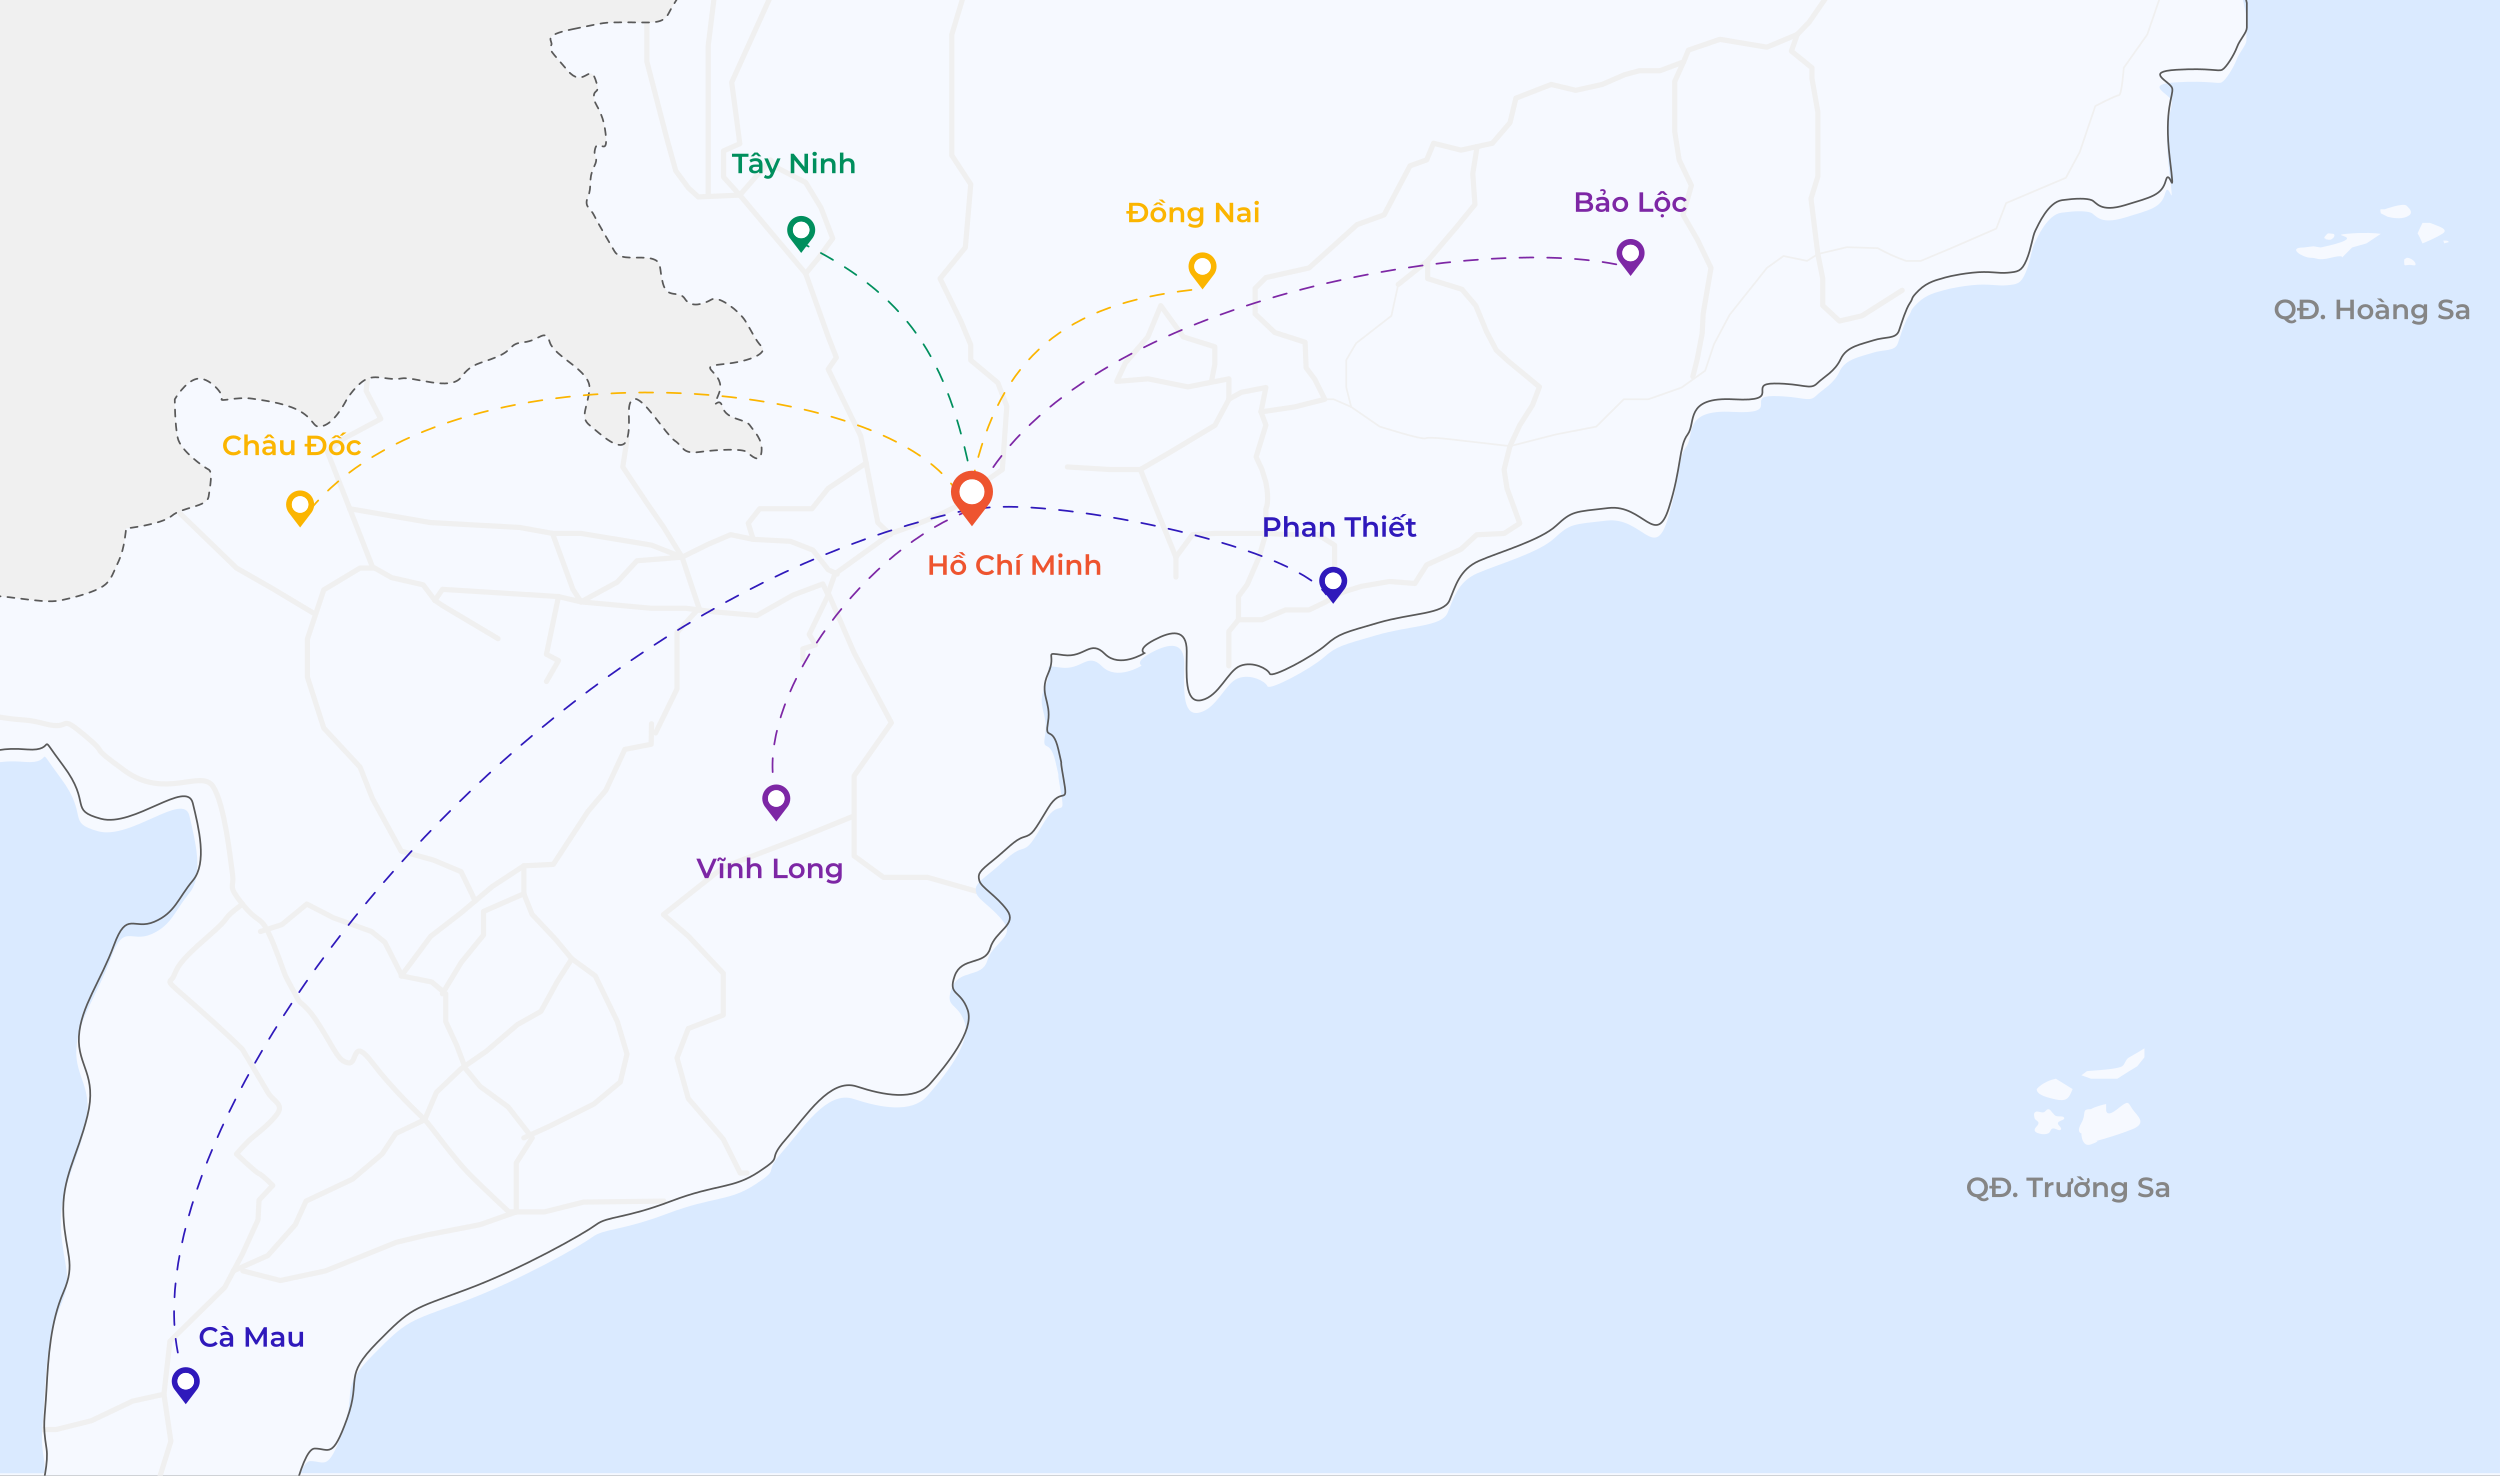 <svg width="1440" height="850" viewBox="0 0 1440 850" fill="none" xmlns="http://www.w3.org/2000/svg">
<rect x="0" y="0" width="1440" height="850" fill="#333333" stroke="none"/>
<g clip-path="url(#clip0_2537_14065)">
<rect width="1740.05" height="1320.28" transform="translate(-150.025 -124.788)" fill="#F6F9FF"/>
<path d="M-29.805 406.432C15.375 417.952 8.405 412.312 25.445 416.822C42.485 421.332 32.615 410.052 48.835 423.602C65.055 437.152 48.555 426.992 71.835 443.932C95.115 460.872 115.835 442.802 122.655 452.932C129.475 463.062 132.815 495.842 133.945 503.752C135.075 511.662 130.565 509.402 139.595 520.692C148.625 531.982 149.765 527.472 154.275 536.502C158.785 545.532 163.275 559.502 164.445 562.122C165.615 564.742 168.965 570.382 171.215 574.902C173.465 579.422 175.735 577.162 184.775 591.842C193.815 606.522 194.975 611.082 200.595 612.212C206.215 613.342 202.485 596.402 214.525 612.212C226.565 628.022 241.255 641.582 244.645 644.972C248.035 648.362 261.585 667.552 270.645 676.592C279.705 685.632 293.105 698.052 293.105 698.052H313.565L336.155 692.402L382.375 691.842" stroke="#F0F0F0" stroke-width="3" stroke-linecap="round" stroke-linejoin="round"/>
<path d="M139.605 520.732C124.925 532.022 136.215 525.252 119.275 539.932C102.335 554.612 102.335 557.292 100.075 562.212C97.814 567.132 93.305 562.572 111.375 578.382C129.445 594.192 139.605 604.382 139.605 604.382C139.605 604.382 150.905 623.582 154.285 629.222C157.665 634.862 164.455 636.002 158.805 642.782C153.155 649.562 146.385 654.002 142.975 657.392C139.565 660.782 136.195 664.732 136.195 664.732C136.195 664.732 147.495 675.462 149.195 676.022C150.895 676.582 157.105 682.802 157.105 682.802L149.195 691.272L148.635 702.572L139.635 722.332L129.455 741.532L97.874 772.592L94.424 803.082L98.424 830.192L89.954 857.292L76.394 881.012" stroke="#F0F0F0" stroke-width="3" stroke-linecap="round" stroke-linejoin="round"/>
<path d="M94.435 803.082L76.355 807.042L52.645 818.332L32.315 823.412H10.285L4.075 834.352L-26.415 825.672" stroke="#F0F0F0" stroke-width="3" stroke-linecap="round" stroke-linejoin="round"/>
<path d="M134.465 732.022L154.285 723.182L170.105 705.392L176.275 691.842L203.135 679.132L220.075 664.732L228.015 652.872L244.645 644.962L251.415 629.152L265.565 615.602L280.215 605.442L298.005 590.192L311.555 582.572L320.875 565.622L329.345 552.242L320.025 541.062L306.475 526.662L301.735 514.802V498.712L318.715 497.862L338.665 467.372L348.995 455.172L359.905 431.662L375.085 428.702L375.255 416.892" stroke="#F0F0F0" stroke-width="3" stroke-linecap="round" stroke-linejoin="round"/>
<path d="M139.86 732.022L161.439 737.582L187.487 732.022L228.31 715.552L245.962 711.322L276.531 705.392L297.367 698.052V669.812L306.559 655.412L292.707 637.622L276.531 625.762L268.167 615.602L263.04 602.052L256.746 588.492V572.402L248.658 565.622L231.568 562.162L221.686 542.752L213.991 536.542L192.008 528.642L176.724 520.732L162.341 532.592L150.05 536.542" stroke="#F0F0F0" stroke-width="3" stroke-linecap="round" stroke-linejoin="round"/>
<path d="M301.735 655.412L316.645 648.642L342.055 635.932L357.295 623.222L361.165 607.132L355.605 588.492L342.905 562.162L329.345 552.242" stroke="#F0F0F0" stroke-width="3" stroke-linecap="round" stroke-linejoin="round"/>
<path d="M254.805 572.402L265.565 554.492L278.525 538.522V524.972L301.735 514.802" stroke="#F0F0F0" stroke-width="3" stroke-linecap="round" stroke-linejoin="round"/>
<path d="M231.084 562.162L248.034 539.372L265.564 525.812L283.604 510.572L301.734 498.712" stroke="#F0F0F0" stroke-width="3" stroke-linecap="round" stroke-linejoin="round"/>
<path d="M273.615 519.012L271.745 514.802L265.565 502.092L249.725 495.432L231.085 490.242L223.215 475.842L214.525 459.942L207.385 441.842L186.495 419.357L177.068 390.031V368.036L181.782 353.897M214.525 327.19H207.385L186.495 339.758L181.782 353.897M181.782 353.897L158.216 339.758L136.222 327.19L103.753 295.769" stroke="#F0F0F0" stroke-width="3" stroke-linecap="round" stroke-linejoin="round"/>
<path d="M286.875 367.882L254.865 348.812L250.495 345.812L243.745 336.862L225.555 332.712L214.525 326.472L188.665 260.402L196.975 253.202L219.325 241.252L210.915 225.142L211.605 218.182" stroke="#F0F0F0" stroke-width="3" stroke-linecap="round" stroke-linejoin="round"/>
<path d="M201.435 293.032L247.905 301.012L299.345 303.822L318.225 307.242L330.005 339.462L334.675 346.682L321.685 343.622L314.755 376.872L321.685 380.512L314.755 392.542" stroke="#F0F0F0" stroke-width="3" stroke-linecap="round" stroke-linejoin="round"/>
<path d="M321.685 343.622L254.865 339.462L250.495 345.812" stroke="#F0F0F0" stroke-width="3" stroke-linecap="round" stroke-linejoin="round"/>
<path d="M462.435 379.852V373.762L469.775 371.422L466.105 365.442L477.055 342.782L473.935 336.342L456.755 342.782L436.005 354.532L411.585 352.452L394.955 350.372H375.255L334.675 346.682L355.545 335.302L366.895 323.002L392.875 320.932L375.255 314.002L334.675 307.242H318.225" stroke="#F0F0F0" stroke-width="3" stroke-linecap="round" stroke-linejoin="round"/>
<path d="M512.854 307.982L505.634 301.012L498.875 266.712L495.755 251.122L477.055 212.672L481.734 205.922L477.055 193.972L464.065 157.572L471.334 148.762L479.654 137.332L472.894 119.662L464.065 105.112L447.935 96.802L443.794 92.102L426.134 112.392L402.224 113.432L396.514 108.232L389.234 98.362L384.044 79.652L372.604 35.482V12.962" stroke="#F0F0F0" stroke-width="3" stroke-linecap="round" stroke-linejoin="round"/>
<path d="M412.625 -11.798L407.945 26.132V56.792V113.182" stroke="#F0F0F0" stroke-width="3" stroke-linecap="round" stroke-linejoin="round"/>
<path d="M455.745 -28.428L421.455 47.432L426.135 82.772L416.775 86.922V101.992L426.135 112.392L464.065 157.572" stroke="#F0F0F0" stroke-width="3" stroke-linecap="round" stroke-linejoin="round"/>
<path d="M559.154 -16.298L548.244 19.892V89.522L559.154 106.152L556.034 142.522L541.484 160.472L553.434 184.912L559.154 198.642V207.482L574.744 220.472L579.934 233.982L577.344 270.442L568.504 276.592L564.264 281.302C557.68 291.054 527.633 302.591 513.433 307.14L480.937 330.537L477.037 341.585L491.985 376.031L513.433 416.325L491.985 446.871V469.942M577.344 520.31L568.504 515.111L534.229 505.362H508.883L491.985 493.014V469.942M491.985 469.942L460.79 482.616L416.596 499.513L382.151 526.809L396.449 539.158L416.596 560.605V584.651L396.449 592.45L389.95 609.348L396.449 632.744L416.596 656.141L426.345 675.638H430.244M401.648 351.334L389.95 364.332V396.828L377.602 422.174" stroke="#F0F0F0" stroke-width="3" stroke-linecap="round" stroke-linejoin="round"/>
<path d="M614.805 268.962L639.235 270.442H656.855L674.095 260.442L699.845 244.932L707.845 230.032V218.212L699.845 219.772L698.845 219.962L684.235 222.842L661.235 218.212L643.235 219.692L648.235 209.042L661.165 194.042L668.595 176.042L681.595 194.042L699.715 199.772V209.932L697.715 220.212" stroke="#F0F0F0" stroke-width="3" stroke-linecap="round" stroke-linejoin="round"/>
<path d="M677.324 332.352V320.932L656.854 270.442" stroke="#F0F0F0" stroke-width="3" stroke-linecap="round" stroke-linejoin="round"/>
<path d="M707.805 383.512V363.742L713.345 356.972V343.552L718.425 336.642L725.205 320.932L729.155 307.242H717.295H699.845L686.805 307.982L677.325 320.932" stroke="#F0F0F0" stroke-width="3" stroke-linecap="round" stroke-linejoin="round"/>
<path d="M773.205 341.152L763.605 346.682L754.005 351.322H740.455L726.895 356.972H713.345" stroke="#F0F0F0" stroke-width="3" stroke-linecap="round" stroke-linejoin="round"/>
<path d="M403.015 351.382L392.875 320.932L382.345 303.822L372.605 289.772L358.715 268.962L361.165 253.062" stroke="#F0F0F0" stroke-width="3" stroke-linecap="round" stroke-linejoin="round"/>
<path d="M392.875 320.932L407.944 313.482L420.824 307.982L433.815 310.662L455.274 311.792L468.264 316.872L477.055 328.172L482.245 330.632" stroke="#F0F0F0" stroke-width="3" stroke-linecap="round" stroke-linejoin="round"/>
<path d="M433.815 310.662L430.995 301.402L437.565 293.032H455.275H467.705L477.055 281.302L498.875 266.712" stroke="#F0F0F0" stroke-width="3" stroke-linecap="round" stroke-linejoin="round"/>
<path d="M726.335 237.252L745.535 234.422L763.045 229.992L757.395 218.612L752.315 211.842L751.745 197.152L734.235 191.512L722.945 180.782V166.102L729.155 159.882L754.005 154.332L781.675 129.392L797.255 123.742L812.175 95.512L821.765 92.102L825.725 82.522L841.535 86.472L859.605 82.522L869.765 70.662L873.155 56.542L893.485 48.642L907.605 52.022L922.855 48.642L935.845 42.992L944.315 40.732H956.165L969.725 35.652L972.545 28.872L990.615 22.662L1017.72 27.182L1035.22 19.842L1042 12.852L1056.68 -8.398" stroke="#F0F0F0" stroke-width="3" stroke-linecap="round" stroke-linejoin="round"/>
<path d="M1035.22 19.842L1031.84 29.442L1043.69 39.042V45.252L1047.08 64.452V75.182V88.172V101.722L1043.13 114.432L1047.08 146.332L1049.9 160.452V175.982L1059.51 184.912L1072.49 181.912L1095.65 167.222" stroke="#F0F0F0" stroke-width="3" stroke-linecap="round" stroke-linejoin="round"/>
<path d="M1250.97 -21.388L1236.85 19.842L1223.3 39.042C1223.3 39.042 1222.17 54.852 1220.48 54.852C1218.79 54.852 1206.92 61.062 1206.92 61.062L1197.92 87.602L1189.97 102.372L1155.53 116.972L1149.88 131.652L1123.88 142.942L1106.38 150.282H1097.91C1092.26 148.302 1086.78 145.846 1081.53 142.942L1063.74 142.382L1047.08 146.332L1040.87 150.282L1027.32 147.462L1017.72 154.332L996.265 181.332L987.265 198.272L982.185 213.522L968.595 223.212L949.395 229.992H935.275L919.465 245.722L896.315 250.212L869.765 256.982L840.405 253.602C840.405 253.602 822.895 251.342 821.205 252.472C819.515 253.602 794.665 245.692 794.665 245.692L778.285 234.402L768.125 229.962H763.045" stroke="#F0F0F0" stroke-linecap="round" stroke-linejoin="round"/>
<path d="M850.815 84.442L848.315 100.032L849.565 117.812L838.715 131.082L822.335 150.282V160.472L842.095 166.662L850.005 175.982L856.215 190.982L861.865 201.712L868.645 207.922L886.715 222.852L882.715 233.342L875.375 244.932L869.725 257.052L866.345 270.482L868.035 281.342L875.375 301.442L866.375 307.282L850.555 308.022L841.555 316.352L821.785 325.352L814.975 336.072L800.295 334.942L783.975 337.772L773.245 341.152L768.725 332.352V314.052L759.125 307.982H742.845L729.155 307.212V293.032C729.155 293.032 731.415 289.202 729.155 277.912L726.895 270.442L723.515 263.212L729.155 244.872L726.335 237.212L729.155 223.212L715.045 225.952L707.805 229.952" stroke="#F0F0F0" stroke-width="3" stroke-linecap="round" stroke-linejoin="round"/>
<path d="M805.395 163.842L822.335 150.282L805.395 163.842Z" stroke="#F0F0F0" stroke-width="3" stroke-linecap="round" stroke-linejoin="round"/>
<path d="M805.395 163.842L801.445 181.912L781.115 197.722L775.465 207.322V223.212L778.285 234.422" stroke="#F0F0F0" stroke-linecap="round" stroke-linejoin="round"/>
<path d="M969.725 35.652L964.635 46.942V60.502V75.742L967.185 92.102L974.245 106.802L969.435 123.742L977.625 137.862L985.535 154.332L981.015 180.782L980.455 192.072L977.625 206.762L975.085 216.922" stroke="#F0F0F0" stroke-width="3" stroke-linecap="round" stroke-linejoin="round"/>
<path d="M6.915 218.212C14.445 225.002 13.855 225.592 20.355 226.772C26.855 227.952 26.105 227.772 33.935 226.772C41.765 225.772 39.685 217.972 43.935 229.682" stroke="#DAEAFF" stroke-width="8" stroke-miterlimit="10"/>
<path d="M49.075 245.072C49.305 253.322 45.185 260.922 43.385 266.772C42.835 268.712 42.129 270.605 41.275 272.432C40.275 274.352 39.275 275.742 39.155 277.432C38.895 281.002 40.895 284.592 42.925 287.492C45.795 291.622 49.325 294.742 51.685 299.382C52.879 302.177 53.357 305.226 53.074 308.252C52.791 311.279 51.757 314.187 50.065 316.712C47.685 320.272 43.665 322.712 39.985 324.422C38.296 325.099 36.767 326.121 35.495 327.422L34.735 327.162C34.885 323.032 38.785 319.912 40.895 316.862C44.215 312.692 44.715 308.992 44.515 304.172C44.375 300.822 42.065 298.412 40.795 295.172C39.195 291.422 38.525 287.382 37.585 283.472C37.079 281.484 36.745 279.457 36.585 277.412C36.475 274.482 37.375 271.542 36.935 268.692C35.935 261.462 40.715 255.012 44.605 249.452C45.761 247.847 47.003 246.304 48.325 244.832L49.085 245.102L49.075 245.072Z" fill="#DAEAFF"/>
<path d="M330.195 16.732C349.675 12.852 346.385 12.852 361.195 12.852C376.005 12.852 381.905 14.192 385.295 7.412C386.555 4.892 388.525 1.662 390.495 -1.398H-12.195V343.602C0.105 341.382 23.365 348.292 35.115 345.792C48.975 342.792 57.445 339.562 60.835 336.542C64.225 333.522 65.065 330.232 68.455 322.982C71.845 315.732 72.615 304.382 72.615 304.382C72.615 304.382 92.975 302.212 98.975 297.112C104.975 292.012 119.305 292.042 120.155 286.112C121.005 280.182 122.695 271.742 120.155 270.452C117.615 269.162 104.055 259.852 102.365 252.222C100.675 244.592 100.675 230.002 100.675 230.002C100.675 230.002 106.605 219.732 113.375 218.192C120.145 216.652 129.475 227.432 127.775 229.662C126.075 231.892 136.245 228.272 145.565 229.662C154.885 231.052 166.745 232.742 174.365 237.822C181.985 242.902 180.295 247.822 187.075 244.952C193.855 242.082 199.775 229.952 199.775 229.952C199.775 229.952 205.705 220.532 211.635 218.142C217.565 215.752 224.345 219.382 231.115 217.992C237.885 216.602 259.415 225.632 265.595 217.302C271.775 208.972 276.015 209.822 286.175 205.592C296.335 201.362 292.795 197.962 301.765 197.112C310.735 196.262 314.135 188.642 316.675 197.112C319.215 205.582 340.385 213.362 339.545 223.872C338.705 234.382 333.665 240.162 339.545 244.872C345.425 249.582 358.255 262.312 361.165 252.992C364.075 243.672 359.855 232.262 364.935 229.922C370.015 227.582 383.565 250.452 388.655 253.842C393.745 257.232 392.835 261.742 403.025 260.332C413.215 258.922 427.615 258.332 430.155 260.332C432.695 262.332 437.785 267.672 438.625 260.332C439.465 252.992 434.395 248.602 431.855 244.872C429.315 241.142 418.265 241.982 416.165 234.362C414.065 226.742 408.985 239.442 414.065 226.732C419.145 214.022 398.785 211.482 416.165 209.792C433.545 208.102 442.165 203.012 438.725 199.632C435.285 196.252 432.725 190.382 429.305 184.842C425.885 179.302 414.065 169.982 409.825 172.522C405.585 175.062 397.975 177.662 394.575 172.212C391.175 166.762 384.405 172.642 381.865 163.322C379.325 154.002 381.865 150.622 375.085 148.922C368.305 147.222 357.305 150.622 353.915 144.692C350.525 138.762 343.745 127.462 342.055 123.792C340.365 120.122 336.125 119.282 338.665 113.352C341.205 107.422 338.665 103.182 342.055 96.352C345.445 89.522 341.205 91.272 342.895 85.352C344.585 79.432 350.525 91.282 348.825 76.882C347.125 62.482 342.055 60.792 342.055 55.712C342.055 50.632 346.285 54.862 342.895 45.542C339.505 36.222 336.125 51.472 326.805 40.462C317.485 29.452 315.805 28.602 317.485 26.062C319.165 23.522 310.715 20.612 330.195 16.732Z" fill="#F0F0F0" stroke="#595959" stroke-linecap="round" stroke-linejoin="round" stroke-dasharray="4 4"/>
<path d="M25.445 841.582C23.095 826.582 24.445 826.122 25.445 807.492C26.445 788.862 27.795 768.492 35.115 751.582C42.435 734.672 36.265 729.582 35.115 707.582C33.965 685.582 43.045 673.702 48.835 649.982C54.625 626.262 43.045 621.132 43.975 604.212C44.905 587.292 56.595 572.022 63.975 551.702C71.355 531.382 75.205 543.222 87.065 538.142C98.925 533.062 100.625 524.592 109.065 514.422C117.505 504.252 112.455 483.932 109.065 469.812C105.675 455.692 75.175 483.932 56.545 478.812C37.915 473.692 51.465 470.342 35.065 448.312C18.665 426.282 32.775 440.452 14.195 438.872C-2.265 437.462 -6.805 441.102 -12.245 441.872V848.602H25.545C25.769 846.265 25.735 843.911 25.445 841.582Z" fill="#DAEAFF"/>
<path d="M1440.03 -1.398H1291.66L1293.95 8.992V23.112C1293.95 26.112 1289.91 29.892 1288.25 34.412C1286.58 38.932 1281.98 46.262 1279.7 47.412C1277.41 48.562 1272.85 46.282 1253.44 47.412C1234.04 48.542 1250.03 54.192 1250.9 58.142C1251.77 62.092 1246.03 70.002 1249.45 98.242C1252.88 126.482 1249.45 102.752 1247.17 111.242C1244.89 119.732 1238.62 120.842 1223.8 125.352C1208.97 129.862 1207.26 123.662 1204.41 122.532C1201.56 121.402 1195.32 121.402 1187.3 122.532C1179.29 123.662 1173.62 136.652 1171.91 140.042C1170.19 143.432 1169.62 150.202 1166.78 156.982C1163.93 163.762 1161.65 163.752 1155.94 164.322C1150.24 164.892 1145.68 163.192 1135.41 164.322C1125.14 165.452 1119.45 167.142 1117.73 167.712C1116.02 168.282 1109.76 169.402 1104.61 174.482C1099.46 179.562 1101.75 178.482 1099.47 181.822C1097.18 185.162 1094.91 192.552 1093.2 197.642C1091.48 202.732 1085.22 201.022 1078.37 203.282C1071.53 205.542 1062.97 206.672 1059.55 214.012C1056.13 221.352 1049.86 224.182 1045.87 228.132C1041.88 232.082 1037.89 228.132 1021.35 228.132C1004.81 228.132 1027.06 238.862 997.978 237.252C968.897 235.642 976.308 250.722 971.179 257.492C966.049 264.262 967.756 276.692 960.344 299.852C952.933 323.012 945.511 297.592 925.559 299.852C905.606 302.112 904.465 301.542 895.337 310.012C886.209 318.482 862.308 325.212 850.898 330.212C839.488 335.212 837.216 344.972 833.793 353.012C830.37 361.052 812.144 360.212 792.737 365.892C773.33 371.572 769.927 372.102 762.515 378.652C755.104 385.202 731.152 398.082 730.022 395.252C728.891 392.422 720.328 387.912 713.017 390.732C705.707 393.552 700.901 408.242 690.672 410.502C680.443 412.762 682.119 395.252 682.119 382.262C682.119 369.272 673.567 370.402 663.298 375.842C653.029 381.282 657.603 383.392 657.603 383.392C657.603 383.392 643.345 392.392 634.793 383.822C626.24 375.252 623.393 386.222 610.973 384.522C598.553 382.822 607.418 383.392 602.026 395.252C596.634 407.112 604.046 411.062 602.026 422.922C600.007 434.782 604.571 424.052 607.994 438.922C611.417 453.792 607.994 438.922 610.973 455.712C613.951 472.502 610.276 459.092 602.026 472.652C593.777 486.212 593.171 487.892 588.031 489.332C582.892 490.772 578.338 496.332 570.361 502.692C562.384 509.052 561.273 510.482 562.374 514.432C563.474 518.382 572.067 522.912 578.338 531.382C584.608 539.852 571.502 543.232 568.644 553.382C565.787 563.532 552.115 557.902 548.116 569.382C544.118 580.862 551.539 577.082 555.649 588.942C559.758 600.802 542.987 621.122 534.05 631.292C525.114 641.462 507.07 638.062 491.641 632.982C476.212 627.902 462.56 649.922 450.585 663.482C438.609 677.042 450.585 671.952 435.186 682.112C419.788 692.272 411.245 688.892 384.356 699.052C357.466 709.212 347.944 707.522 341.108 712.612C334.272 717.702 298.336 738.022 266.387 749.882C234.439 761.742 234.994 760.042 214.89 780.372C194.786 800.702 205.954 800.702 197.402 824.422C188.849 848.142 187.143 841.572 178.731 841.572C176.762 841.572 174.763 844.342 172.865 848.572H1439.99L1440.03 -1.398Z" fill="#DAEAFF"/>
<path d="M1290.15 -16.298L1294.18 1.772V15.882C1294.18 18.882 1290.15 22.662 1288.49 27.182C1286.83 31.702 1282.23 39.042 1279.95 40.182C1277.68 41.322 1273.12 39.052 1253.75 40.182C1234.39 41.312 1250.35 46.952 1251.21 50.912C1252.08 54.872 1246.36 62.762 1249.77 91.002C1253.19 119.242 1249.77 95.522 1247.5 104.002C1245.22 112.482 1238.96 113.602 1224.17 118.122C1209.38 122.642 1207.66 116.422 1204.82 115.292C1201.98 114.162 1195.75 114.162 1187.75 115.292C1179.75 116.422 1174.1 129.412 1172.38 132.802C1170.67 136.192 1170.11 142.962 1167.26 149.742C1164.42 156.522 1162.15 156.522 1156.45 157.082C1150.76 157.642 1146.21 155.952 1135.97 157.082C1125.72 158.212 1120.04 159.902 1118.32 160.472C1116.61 161.042 1110.36 162.162 1105.22 167.252C1100.08 172.342 1102.37 171.252 1100.09 174.592C1097.82 177.932 1095.55 185.322 1093.84 190.402C1092.12 195.482 1085.87 193.792 1079.04 196.052C1072.21 198.312 1063.68 199.432 1060.26 206.772C1056.84 214.112 1050.59 216.942 1046.61 220.892C1042.63 224.842 1038.65 220.892 1022.14 220.892C1005.63 220.892 1027.83 231.622 998.812 230.012C969.791 228.402 977.187 243.482 972.068 250.262C966.949 257.042 968.652 269.462 961.256 292.612C953.859 315.762 946.453 290.352 926.541 292.612C906.629 294.872 905.491 294.302 896.381 302.772C887.272 311.242 863.38 318.022 851.993 323.022C840.607 328.022 838.339 337.792 834.923 345.832C831.507 353.872 813.299 353.032 793.951 358.682C774.604 364.332 771.188 364.892 763.792 371.442C756.395 377.992 732.493 390.872 731.365 388.042C730.236 385.212 721.691 380.702 714.395 383.532C707.1 386.362 702.303 401.032 692.095 403.292C681.888 405.552 683.56 388.042 683.56 375.062C683.56 362.082 675.025 363.202 664.777 368.632C654.529 374.062 659.134 376.212 659.134 376.212C659.134 376.212 644.906 385.212 636.371 376.632C627.836 368.052 624.994 379.032 612.6 377.342C600.205 375.652 609.053 376.212 603.672 388.062C598.291 399.912 605.687 403.882 603.672 415.742C601.657 427.602 606.211 416.862 609.627 431.742C613.043 446.622 609.627 431.742 612.6 448.532C615.572 465.322 611.905 451.922 603.672 465.472C595.439 479.022 594.835 480.722 589.705 482.152C584.576 483.582 580.032 489.152 572.071 495.512C564.11 501.872 563.002 503.302 564.1 507.262C565.199 511.222 573.774 515.732 580.032 524.202C586.289 532.672 573.21 536.062 570.358 546.202C567.506 556.342 553.862 550.722 549.872 562.202C545.882 573.682 553.288 569.902 557.389 581.762C561.491 593.622 544.753 613.952 535.835 624.112C526.917 634.272 508.91 630.892 493.513 625.812C478.115 620.732 464.472 642.712 452.561 656.262C440.65 669.812 452.561 664.732 437.194 674.892C421.827 685.052 413.302 681.672 386.467 691.892C359.633 702.112 350.131 700.362 343.309 705.442C336.487 710.522 300.623 730.852 268.741 742.712C236.858 754.572 237.412 752.872 217.349 773.202C197.286 793.532 208.431 793.532 199.896 817.202C191.361 840.872 189.658 834.352 181.264 834.352C172.87 834.352 164.043 884.962 164.043 884.962L148.656 922.212L95.733 957.782L58.177 967.952L36.532 945.952C36.532 945.952 15.502 917.152 15.502 900.212C15.502 883.272 29.156 849.392 26.788 834.352C24.42 819.312 25.78 818.892 26.788 800.262C27.795 781.632 29.156 761.262 36.532 744.352C43.908 727.442 37.691 722.352 36.532 700.352C35.373 678.352 44.523 666.462 50.357 642.752C56.192 619.042 44.523 613.952 45.46 597.012C46.397 580.072 58.177 564.822 65.613 544.492C73.05 524.162 76.93 536.022 88.881 530.942C100.832 525.862 102.545 517.382 111.049 507.222C119.554 497.062 114.465 476.722 111.049 462.612C107.633 448.502 76.899 476.722 58.126 471.612C39.353 466.502 53.007 463.142 36.481 441.122C19.956 419.102 34.174 433.252 15.451 431.672C-13.005 429.262 -6.173 441.672 -28.937 428.672L-51.7 415.672L-90.395 459.912L-149.525 834.352L-138.139 1014.28L78.088 1156.59L305.198 1194.99L603.621 1181.43L1056.84 1185.95L1521.18 944.262L1557.6 779.372C1557.6 779.372 1594.02 495.472 1598.57 480.432C1603.12 465.392 1605.39 216.192 1598.57 193.972C1591.75 171.752 1462 -85.788 1462 -85.788L1336.81 -124.158L1309.5 -31.548L1290.15 -16.298Z" stroke="#595959" stroke-miterlimit="10"/>
<path d="M543.231 319.879H545.311V331.079H543.231V319.879ZM537.439 331.079H535.359V319.879H537.439V331.079ZM543.391 326.279H537.263V324.503H543.391V326.279ZM551.961 331.191C551.086 331.191 550.307 331.004 549.625 330.631C548.942 330.247 548.403 329.724 548.009 329.063C547.614 328.402 547.417 327.65 547.417 326.807C547.417 325.954 547.614 325.202 548.009 324.551C548.403 323.89 548.942 323.372 549.625 322.999C550.307 322.626 551.086 322.439 551.961 322.439C552.846 322.439 553.63 322.626 554.313 322.999C555.006 323.372 555.545 323.884 555.929 324.535C556.323 325.186 556.521 325.943 556.521 326.807C556.521 327.65 556.323 328.402 555.929 329.063C555.545 329.724 555.006 330.247 554.313 330.631C553.63 331.004 552.846 331.191 551.961 331.191ZM551.961 329.479C552.451 329.479 552.889 329.372 553.273 329.159C553.657 328.946 553.955 328.636 554.169 328.231C554.393 327.826 554.505 327.351 554.505 326.807C554.505 326.252 554.393 325.778 554.169 325.383C553.955 324.978 553.657 324.668 553.273 324.455C552.889 324.242 552.457 324.135 551.977 324.135C551.486 324.135 551.049 324.242 550.665 324.455C550.291 324.668 549.993 324.978 549.769 325.383C549.545 325.778 549.433 326.252 549.433 326.807C549.433 327.351 549.545 327.826 549.769 328.231C549.993 328.636 550.291 328.946 550.665 329.159C551.049 329.372 551.481 329.479 551.961 329.479ZM548.889 321.367L551.049 319.655H552.841L555.001 321.367H553.337L551.193 320.007H552.697L550.553 321.367H548.889ZM554.633 319.895L552.201 318.023H554.345L556.169 319.895H554.633ZM568.231 331.239C567.378 331.239 566.583 331.1 565.847 330.823C565.122 330.535 564.487 330.135 563.943 329.623C563.41 329.1 562.994 328.487 562.695 327.783C562.396 327.079 562.247 326.311 562.247 325.479C562.247 324.647 562.396 323.879 562.695 323.175C562.994 322.471 563.415 321.863 563.959 321.351C564.503 320.828 565.138 320.428 565.863 320.151C566.588 319.863 567.383 319.719 568.247 319.719C569.164 319.719 570.002 319.879 570.759 320.199C571.516 320.508 572.156 320.972 572.679 321.591L571.335 322.855C570.93 322.418 570.476 322.092 569.975 321.879C569.474 321.655 568.93 321.543 568.343 321.543C567.756 321.543 567.218 321.639 566.727 321.831C566.247 322.023 565.826 322.295 565.463 322.647C565.111 322.999 564.834 323.415 564.631 323.895C564.439 324.375 564.343 324.903 564.343 325.479C564.343 326.055 564.439 326.583 564.631 327.063C564.834 327.543 565.111 327.959 565.463 328.311C565.826 328.663 566.247 328.935 566.727 329.127C567.218 329.319 567.756 329.415 568.343 329.415C568.93 329.415 569.474 329.308 569.975 329.095C570.476 328.871 570.93 328.535 571.335 328.087L572.679 329.367C572.156 329.975 571.516 330.439 570.759 330.759C570.002 331.079 569.159 331.239 568.231 331.239ZM579.328 322.439C580.011 322.439 580.619 322.572 581.152 322.839C581.696 323.106 582.123 323.516 582.432 324.071C582.741 324.615 582.896 325.319 582.896 326.183V331.079H580.896V326.439C580.896 325.682 580.715 325.116 580.352 324.743C580 324.37 579.504 324.183 578.864 324.183C578.395 324.183 577.979 324.279 577.616 324.471C577.253 324.663 576.971 324.951 576.768 325.335C576.576 325.708 576.48 326.183 576.48 326.759V331.079H574.48V319.207H576.48V324.839L576.048 324.135C576.347 323.591 576.779 323.175 577.344 322.887C577.92 322.588 578.581 322.439 579.328 322.439ZM585.433 331.079V322.535H587.433V331.079H585.433ZM585.097 321.367L587.257 319.175H589.609L586.825 321.367H585.097ZM594.672 331.079V319.879H596.384L601.28 328.055H600.384L605.2 319.879H606.912L606.928 331.079H604.96L604.944 322.967H605.36L601.264 329.799H600.336L596.176 322.967H596.656V331.079H594.672ZM609.761 331.079V322.535H611.761V331.079H609.761ZM610.769 321.127C610.396 321.127 610.087 321.01 609.841 320.775C609.607 320.54 609.489 320.258 609.489 319.927C609.489 319.586 609.607 319.303 609.841 319.079C610.087 318.844 610.396 318.727 610.769 318.727C611.143 318.727 611.447 318.839 611.681 319.063C611.927 319.276 612.049 319.548 612.049 319.879C612.049 320.231 611.932 320.53 611.697 320.775C611.463 321.01 611.153 321.127 610.769 321.127ZM619.234 322.439C619.917 322.439 620.525 322.572 621.058 322.839C621.602 323.106 622.029 323.516 622.338 324.071C622.648 324.615 622.802 325.319 622.802 326.183V331.079H620.802V326.439C620.802 325.682 620.621 325.116 620.258 324.743C619.906 324.37 619.41 324.183 618.77 324.183C618.301 324.183 617.885 324.279 617.522 324.471C617.16 324.663 616.877 324.951 616.674 325.335C616.482 325.708 616.386 326.183 616.386 326.759V331.079H614.386V322.535H616.29V324.839L615.954 324.135C616.253 323.591 616.685 323.175 617.25 322.887C617.826 322.588 618.488 322.439 619.234 322.439ZM630.187 322.439C630.87 322.439 631.478 322.572 632.011 322.839C632.555 323.106 632.982 323.516 633.291 324.071C633.601 324.615 633.755 325.319 633.755 326.183V331.079H631.755V326.439C631.755 325.682 631.574 325.116 631.211 324.743C630.859 324.37 630.363 324.183 629.723 324.183C629.254 324.183 628.838 324.279 628.475 324.471C628.113 324.663 627.83 324.951 627.627 325.335C627.435 325.708 627.339 326.183 627.339 326.759V331.079H625.339V319.207H627.339V324.839L626.907 324.135C627.206 323.591 627.638 323.175 628.203 322.887C628.779 322.588 629.441 322.439 630.187 322.439Z" fill="#EE542F"/>
<ellipse opacity="0.3" cx="107" cy="798.167" rx="0.333" ry="0.333" fill="#2F19BB"/>
<path fill-rule="evenodd" clip-rule="evenodd" d="M114.991 796.707C114.774 798.237 114.122 799.673 113.113 800.844L107 808.834L100.887 800.844C99.878 799.673 99.226 798.237 99.009 796.707C98.791 795.176 99.018 793.616 99.662 792.21C100.306 790.805 101.339 789.614 102.64 788.779C103.941 787.944 105.454 787.5 107 787.5C108.546 787.5 110.059 787.944 111.36 788.779C112.661 789.614 113.694 790.805 114.338 792.21C114.982 793.616 115.209 795.176 114.991 796.707ZM111.65 795.581C111.65 798.149 109.568 800.231 107 800.231C104.432 800.231 102.35 798.149 102.35 795.581C102.35 793.013 104.432 790.931 107 790.931C109.568 790.931 111.65 793.013 111.65 795.581Z" fill="#2F19BB"/>
<ellipse cx="107" cy="795.58" rx="4.8" ry="4.8" fill="white"/>
<ellipse opacity="0.3" cx="767.93" cy="337.142" rx="0.333" ry="0.333" fill="#2F19BB"/>
<path fill-rule="evenodd" clip-rule="evenodd" d="M775.921 335.681C775.704 337.212 775.052 338.648 774.043 339.818L767.93 347.808L761.817 339.818C760.807 338.648 760.155 337.212 759.938 335.681C759.721 334.151 759.948 332.59 760.592 331.185C761.235 329.78 762.269 328.589 763.57 327.754C764.871 326.919 766.384 326.475 767.93 326.475C769.475 326.475 770.989 326.919 772.289 327.754C773.59 328.589 774.624 329.78 775.268 331.185C775.912 332.59 776.138 334.151 775.921 335.681ZM772.579 334.556C772.579 337.124 770.498 339.206 767.93 339.206C765.362 339.206 763.28 337.124 763.28 334.556C763.28 331.988 765.362 329.906 767.93 329.906C770.498 329.906 772.579 331.988 772.579 334.556Z" fill="#2F19BB"/>
<ellipse cx="767.93" cy="334.555" rx="4.8" ry="4.8" fill="white"/>
<ellipse opacity="0.3" cx="692.664" cy="156.042" rx="0.333" ry="0.333" fill="#FBB500"/>
<path fill-rule="evenodd" clip-rule="evenodd" d="M700.656 154.582C700.438 156.112 699.786 157.548 698.777 158.719L692.664 166.709L686.551 158.719C685.542 157.548 684.89 156.112 684.673 154.582C684.455 153.051 684.682 151.491 685.326 150.085C685.97 148.68 687.004 147.489 688.304 146.654C689.605 145.819 691.118 145.375 692.664 145.375C694.21 145.375 695.723 145.819 697.024 146.654C698.325 147.489 699.358 148.68 700.002 150.085C700.646 151.491 700.873 153.051 700.656 154.582ZM697.314 153.456C697.314 156.024 695.232 158.106 692.664 158.106C690.096 158.106 688.014 156.024 688.014 153.456C688.014 150.888 690.096 148.806 692.664 148.806C695.232 148.806 697.314 150.888 697.314 153.456Z" fill="#FBB500"/>
<ellipse cx="692.664" cy="153.455" rx="4.8" ry="4.8" fill="white"/>
<ellipse opacity="0.3" cx="939.219" cy="148.312" rx="0.333" ry="0.333" fill="#7D27A5"/>
<path fill-rule="evenodd" clip-rule="evenodd" d="M947.21 146.852C946.993 148.383 946.341 149.819 945.331 150.989L939.219 158.979L933.106 150.989C932.096 149.819 931.444 148.383 931.227 146.852C931.01 145.322 931.237 143.761 931.88 142.356C932.524 140.95 933.558 139.76 934.859 138.925C936.16 138.09 937.673 137.646 939.219 137.646C940.764 137.646 942.277 138.09 943.578 138.925C944.879 139.76 945.913 140.95 946.557 142.356C947.2 143.761 947.427 145.322 947.21 146.852ZM943.868 145.727C943.868 148.295 941.786 150.377 939.218 150.377C936.651 150.377 934.569 148.295 934.569 145.727C934.569 143.159 936.651 141.077 939.218 141.077C941.786 141.077 943.868 143.159 943.868 145.727Z" fill="#7D27A5"/>
<ellipse cx="939.219" cy="145.726" rx="4.8" ry="4.8" fill="white"/>
<path d="M120.973 775.838C120.12 775.838 119.325 775.7 118.589 775.422C117.864 775.134 117.229 774.734 116.685 774.222C116.152 773.7 115.736 773.086 115.437 772.382C115.138 771.678 114.989 770.91 114.989 770.078C114.989 769.246 115.138 768.478 115.437 767.774C115.736 767.07 116.157 766.462 116.701 765.95C117.245 765.428 117.88 765.028 118.605 764.75C119.33 764.462 120.125 764.318 120.989 764.318C121.906 764.318 122.744 764.478 123.501 764.798C124.258 765.108 124.898 765.572 125.421 766.19L124.077 767.454C123.672 767.017 123.218 766.692 122.717 766.478C122.216 766.254 121.672 766.142 121.085 766.142C120.498 766.142 119.96 766.238 119.469 766.43C118.989 766.622 118.568 766.894 118.205 767.246C117.853 767.598 117.576 768.014 117.373 768.494C117.181 768.974 117.085 769.502 117.085 770.078C117.085 770.654 117.181 771.182 117.373 771.662C117.576 772.142 117.853 772.558 118.205 772.91C118.568 773.262 118.989 773.534 119.469 773.726C119.96 773.918 120.498 774.014 121.085 774.014C121.672 774.014 122.216 773.908 122.717 773.694C123.218 773.47 123.672 773.134 124.077 772.686L125.421 773.966C124.898 774.574 124.258 775.038 123.501 775.358C122.744 775.678 121.901 775.838 120.973 775.838ZM132.408 775.678V773.95L132.296 773.582V770.558C132.296 769.972 132.12 769.518 131.768 769.198C131.416 768.868 130.883 768.702 130.168 768.702C129.688 768.702 129.213 768.777 128.744 768.926C128.285 769.076 127.896 769.284 127.576 769.55L126.792 768.094C127.251 767.742 127.795 767.481 128.424 767.31C129.064 767.129 129.725 767.038 130.408 767.038C131.645 767.038 132.6 767.337 133.272 767.934C133.955 768.521 134.296 769.433 134.296 770.67V775.678H132.408ZM129.72 775.79C129.08 775.79 128.52 775.684 128.04 775.47C127.56 775.246 127.187 774.942 126.92 774.558C126.664 774.164 126.536 773.721 126.536 773.23C126.536 772.75 126.648 772.318 126.872 771.934C127.107 771.55 127.485 771.246 128.008 771.022C128.531 770.798 129.224 770.686 130.088 770.686H132.568V772.014H130.232C129.549 772.014 129.091 772.126 128.856 772.35C128.621 772.564 128.504 772.83 128.504 773.15C128.504 773.513 128.648 773.801 128.936 774.014C129.224 774.228 129.624 774.334 130.136 774.334C130.627 774.334 131.064 774.222 131.448 773.998C131.843 773.774 132.125 773.444 132.296 773.006L132.632 774.206C132.44 774.708 132.093 775.097 131.592 775.374C131.101 775.652 130.477 775.79 129.72 775.79ZM130.2 765.966L127.416 763.774H129.768L131.928 765.966H130.2ZM141.477 775.678V764.478H143.189L148.085 772.654H147.189L152.005 764.478H153.717L153.733 775.678H151.765L151.749 767.566H152.165L148.069 774.398H147.141L142.981 767.566H143.461V775.678H141.477ZM161.83 775.678V773.95L161.718 773.582V770.558C161.718 769.972 161.542 769.518 161.19 769.198C160.838 768.868 160.305 768.702 159.59 768.702C159.11 768.702 158.635 768.777 158.166 768.926C157.707 769.076 157.318 769.284 156.998 769.55L156.214 768.094C156.673 767.742 157.217 767.481 157.846 767.31C158.486 767.129 159.147 767.038 159.83 767.038C161.067 767.038 162.022 767.337 162.694 767.934C163.377 768.521 163.718 769.433 163.718 770.67V775.678H161.83ZM159.142 775.79C158.502 775.79 157.942 775.684 157.462 775.47C156.982 775.246 156.609 774.942 156.342 774.558C156.086 774.164 155.958 773.721 155.958 773.23C155.958 772.75 156.07 772.318 156.294 771.934C156.529 771.55 156.907 771.246 157.43 771.022C157.953 770.798 158.646 770.686 159.51 770.686H161.99V772.014H159.654C158.971 772.014 158.513 772.126 158.278 772.35C158.043 772.564 157.926 772.83 157.926 773.15C157.926 773.513 158.07 773.801 158.358 774.014C158.646 774.228 159.046 774.334 159.558 774.334C160.049 774.334 160.486 774.222 160.87 773.998C161.265 773.774 161.547 773.444 161.718 773.006L162.054 774.206C161.862 774.708 161.515 775.097 161.014 775.374C160.523 775.652 159.899 775.79 159.142 775.79ZM169.901 775.79C169.175 775.79 168.535 775.657 167.981 775.39C167.426 775.113 166.994 774.697 166.685 774.142C166.375 773.577 166.221 772.868 166.221 772.014V767.134H168.221V771.742C168.221 772.51 168.391 773.086 168.733 773.47C169.085 773.844 169.581 774.03 170.221 774.03C170.69 774.03 171.095 773.934 171.437 773.742C171.789 773.55 172.061 773.262 172.253 772.878C172.455 772.494 172.557 772.02 172.557 771.454V767.134H174.557V775.678H172.653V773.374L172.989 774.078C172.701 774.633 172.279 775.06 171.725 775.358C171.17 775.646 170.562 775.79 169.901 775.79Z" fill="#2F19BB"/>
<ellipse opacity="0.3" cx="172.865" cy="293.173" rx="0.333" ry="0.333" fill="#FBB500"/>
<path fill-rule="evenodd" clip-rule="evenodd" d="M180.857 291.713C180.64 293.244 179.987 294.679 178.978 295.85L172.865 303.84L166.752 295.85C165.743 294.679 165.091 293.244 164.874 291.713C164.657 290.183 164.883 288.622 165.527 287.217C166.171 285.811 167.205 284.62 168.506 283.785C169.806 282.951 171.32 282.507 172.865 282.507C174.411 282.507 175.924 282.951 177.225 283.785C178.526 284.62 179.56 285.811 180.203 287.217C180.847 288.622 181.074 290.183 180.857 291.713ZM177.515 290.587C177.515 293.156 175.433 295.237 172.865 295.237C170.297 295.237 168.216 293.156 168.216 290.587C168.216 288.019 170.297 285.938 172.865 285.938C175.433 285.938 177.515 288.019 177.515 290.587Z" fill="#FBB500"/>
<ellipse cx="172.865" cy="290.587" rx="4.8" ry="4.8" fill="white"/>
<ellipse opacity="0.3" cx="461.484" cy="135.041" rx="0.333" ry="0.333" fill="#008F5D"/>
<path fill-rule="evenodd" clip-rule="evenodd" d="M469.476 133.581C469.259 135.111 468.607 136.547 467.597 137.718L461.484 145.708L455.372 137.718C454.362 136.547 453.71 135.111 453.493 133.581C453.276 132.05 453.503 130.49 454.146 129.084C454.79 127.679 455.824 126.488 457.125 125.653C458.426 124.818 459.939 124.374 461.484 124.374C463.03 124.374 464.543 124.818 465.844 125.653C467.145 126.488 468.179 127.679 468.822 129.084C469.466 130.49 469.693 132.05 469.476 133.581ZM466.134 132.455C466.134 135.023 464.052 137.105 461.484 137.105C458.916 137.105 456.835 135.023 456.835 132.455C456.835 129.887 458.916 127.805 461.484 127.805C464.052 127.805 466.134 129.887 466.134 132.455Z" fill="#008F5D"/>
<ellipse cx="461.484" cy="132.454" rx="4.8" ry="4.8" fill="white"/>
<ellipse opacity="0.3" cx="447.137" cy="462.526" rx="0.333" ry="0.333" fill="#7D27A5"/>
<path fill-rule="evenodd" clip-rule="evenodd" d="M455.128 461.066C454.911 462.597 454.259 464.032 453.25 465.203L447.137 473.193L441.024 465.203C440.015 464.032 439.362 462.597 439.145 461.066C438.928 459.536 439.155 457.975 439.799 456.57C440.442 455.164 441.476 453.973 442.777 453.138C444.078 452.304 445.591 451.86 447.137 451.86C448.682 451.86 450.196 452.304 451.496 453.138C452.797 453.973 453.831 455.164 454.475 456.57C455.119 457.975 455.345 459.536 455.128 461.066ZM451.786 459.94C451.786 462.509 449.705 464.59 447.137 464.59C444.569 464.59 442.487 462.509 442.487 459.94C442.487 457.372 444.569 455.291 447.137 455.291C449.705 455.291 451.786 457.372 451.786 459.94Z" fill="#7D27A5"/>
<ellipse cx="447.137" cy="459.94" rx="4.8" ry="4.8" fill="white"/>
<path d="M134.456 262.302C133.602 262.302 132.808 262.163 132.072 261.886C131.346 261.598 130.712 261.198 130.168 260.686C129.634 260.163 129.218 259.55 128.92 258.846C128.621 258.142 128.472 257.374 128.472 256.542C128.472 255.71 128.621 254.942 128.92 254.238C129.218 253.534 129.64 252.926 130.184 252.414C130.728 251.891 131.362 251.491 132.088 251.214C132.813 250.926 133.608 250.782 134.472 250.782C135.389 250.782 136.226 250.942 136.984 251.262C137.741 251.571 138.381 252.035 138.904 252.654L137.56 253.918C137.154 253.48 136.701 253.155 136.2 252.942C135.698 252.718 135.154 252.606 134.568 252.606C133.981 252.606 133.442 252.702 132.952 252.894C132.472 253.086 132.05 253.358 131.688 253.71C131.336 254.062 131.058 254.478 130.856 254.958C130.664 255.438 130.568 255.966 130.568 256.542C130.568 257.118 130.664 257.646 130.856 258.126C131.058 258.606 131.336 259.022 131.688 259.374C132.05 259.726 132.472 259.998 132.952 260.19C133.442 260.382 133.981 260.478 134.568 260.478C135.154 260.478 135.698 260.371 136.2 260.158C136.701 259.934 137.154 259.598 137.56 259.15L138.904 260.43C138.381 261.038 137.741 261.502 136.984 261.822C136.226 262.142 135.384 262.302 134.456 262.302ZM145.553 253.502C146.235 253.502 146.843 253.635 147.377 253.902C147.921 254.168 148.347 254.579 148.657 255.134C148.966 255.678 149.121 256.382 149.121 257.246V262.142H147.121V257.502C147.121 256.744 146.939 256.179 146.577 255.806C146.225 255.432 145.729 255.246 145.089 255.246C144.619 255.246 144.203 255.342 143.841 255.534C143.478 255.726 143.195 256.014 142.993 256.398C142.801 256.771 142.705 257.246 142.705 257.822V262.142H140.705V250.27H142.705V255.902L142.273 255.198C142.571 254.654 143.003 254.238 143.569 253.95C144.145 253.651 144.806 253.502 145.553 253.502ZM156.922 262.142V260.414L156.81 260.046V257.022C156.81 256.435 156.634 255.982 156.282 255.662C155.93 255.331 155.396 255.166 154.682 255.166C154.202 255.166 153.727 255.24 153.258 255.39C152.799 255.539 152.41 255.747 152.09 256.014L151.306 254.558C151.764 254.206 152.308 253.944 152.938 253.774C153.578 253.592 154.239 253.502 154.922 253.502C156.159 253.502 157.114 253.8 157.786 254.398C158.468 254.984 158.81 255.896 158.81 257.134V262.142H156.922ZM154.234 262.254C153.594 262.254 153.034 262.147 152.554 261.934C152.074 261.71 151.7 261.406 151.434 261.022C151.178 260.627 151.05 260.184 151.05 259.694C151.05 259.214 151.162 258.782 151.386 258.398C151.62 258.014 151.999 257.71 152.522 257.486C153.044 257.262 153.738 257.15 154.602 257.15H157.082V258.478H154.746C154.063 258.478 153.604 258.59 153.37 258.814C153.135 259.027 153.018 259.294 153.018 259.614C153.018 259.976 153.162 260.264 153.45 260.478C153.738 260.691 154.138 260.798 154.65 260.798C155.14 260.798 155.578 260.686 155.962 260.462C156.356 260.238 156.639 259.907 156.81 259.47L157.146 260.67C156.954 261.171 156.607 261.56 156.106 261.838C155.615 262.115 154.991 262.254 154.234 262.254ZM152.042 252.43L154.186 250.238H156.01L158.154 252.43H156.506L154.33 250.59H155.866L153.69 252.43H152.042ZM164.992 262.254C164.267 262.254 163.627 262.12 163.072 261.854C162.518 261.576 162.086 261.16 161.776 260.606C161.467 260.04 161.312 259.331 161.312 258.478V253.598H163.312V258.206C163.312 258.974 163.483 259.55 163.824 259.934C164.176 260.307 164.672 260.494 165.312 260.494C165.782 260.494 166.187 260.398 166.528 260.206C166.88 260.014 167.152 259.726 167.344 259.342C167.547 258.958 167.648 258.483 167.648 257.918V253.598H169.648V262.142H167.744V259.838L168.08 260.542C167.792 261.096 167.371 261.523 166.816 261.822C166.262 262.11 165.654 262.254 164.992 262.254ZM177.041 262.142V250.942H181.937C183.153 250.942 184.22 251.176 185.137 251.646C186.054 252.115 186.769 252.766 187.281 253.598C187.793 254.43 188.049 255.411 188.049 256.542C188.049 257.662 187.793 258.643 187.281 259.486C186.769 260.318 186.054 260.968 185.137 261.438C184.22 261.907 183.153 262.142 181.937 262.142H177.041ZM179.121 260.382H181.841C182.684 260.382 183.409 260.222 184.017 259.902C184.636 259.582 185.11 259.134 185.441 258.558C185.782 257.982 185.953 257.31 185.953 256.542C185.953 255.763 185.782 255.091 185.441 254.526C185.11 253.95 184.636 253.502 184.017 253.182C183.409 252.862 182.684 252.702 181.841 252.702H179.121V260.382ZM175.473 257.214V255.678H182.129V257.214H175.473ZM193.904 262.254C193.029 262.254 192.251 262.067 191.568 261.694C190.885 261.31 190.347 260.787 189.952 260.126C189.557 259.464 189.36 258.712 189.36 257.87C189.36 257.016 189.557 256.264 189.952 255.614C190.347 254.952 190.885 254.435 191.568 254.062C192.251 253.688 193.029 253.502 193.904 253.502C194.789 253.502 195.573 253.688 196.256 254.062C196.949 254.435 197.488 254.947 197.872 255.598C198.267 256.248 198.464 257.006 198.464 257.87C198.464 258.712 198.267 259.464 197.872 260.126C197.488 260.787 196.949 261.31 196.256 261.694C195.573 262.067 194.789 262.254 193.904 262.254ZM193.904 260.542C194.395 260.542 194.832 260.435 195.216 260.222C195.6 260.008 195.899 259.699 196.112 259.294C196.336 258.888 196.448 258.414 196.448 257.87C196.448 257.315 196.336 256.84 196.112 256.446C195.899 256.04 195.6 255.731 195.216 255.518C194.832 255.304 194.4 255.198 193.92 255.198C193.429 255.198 192.992 255.304 192.608 255.518C192.235 255.731 191.936 256.04 191.712 256.446C191.488 256.84 191.376 257.315 191.376 257.87C191.376 258.414 191.488 258.888 191.712 259.294C191.936 259.699 192.235 260.008 192.608 260.222C192.992 260.435 193.424 260.542 193.904 260.542ZM190.832 252.43L192.992 250.718H194.784L196.944 252.43H195.28L193.136 251.07H194.64L192.496 252.43H190.832ZM195.632 250.958L197.456 249.086H199.6L197.168 250.958H195.632ZM204.296 262.254C203.4 262.254 202.6 262.067 201.896 261.694C201.203 261.31 200.659 260.787 200.264 260.126C199.87 259.464 199.672 258.712 199.672 257.87C199.672 257.016 199.87 256.264 200.264 255.614C200.659 254.952 201.203 254.435 201.896 254.062C202.6 253.688 203.4 253.502 204.296 253.502C205.128 253.502 205.859 253.672 206.488 254.014C207.128 254.344 207.614 254.835 207.944 255.486L206.408 256.382C206.152 255.976 205.838 255.678 205.464 255.486C205.102 255.294 204.707 255.198 204.28 255.198C203.79 255.198 203.347 255.304 202.952 255.518C202.558 255.731 202.248 256.04 202.024 256.446C201.8 256.84 201.688 257.315 201.688 257.87C201.688 258.424 201.8 258.904 202.024 259.31C202.248 259.704 202.558 260.008 202.952 260.222C203.347 260.435 203.79 260.542 204.28 260.542C204.707 260.542 205.102 260.446 205.464 260.254C205.838 260.062 206.152 259.763 206.408 259.358L207.944 260.254C207.614 260.894 207.128 261.39 206.488 261.742C205.859 262.083 205.128 262.254 204.296 262.254Z" fill="#FBB500"/>
<path d="M425.331 99.766V90.326H421.619V88.566H431.123V90.326H427.411V99.766H425.331ZM437.303 99.766V98.038L437.191 97.67V94.646C437.191 94.059 437.015 93.606 436.663 93.286C436.311 92.955 435.777 92.79 435.063 92.79C434.583 92.79 434.108 92.864 433.639 93.014C433.18 93.163 432.791 93.371 432.471 93.638L431.687 92.182C432.145 91.83 432.689 91.568 433.319 91.398C433.959 91.216 434.62 91.126 435.303 91.126C436.54 91.126 437.495 91.424 438.167 92.022C438.849 92.608 439.191 93.52 439.191 94.758V99.766H437.303ZM434.615 99.878C433.975 99.878 433.415 99.771 432.935 99.558C432.455 99.334 432.081 99.03 431.815 98.646C431.559 98.251 431.431 97.808 431.431 97.318C431.431 96.838 431.543 96.406 431.767 96.022C432.001 95.638 432.38 95.334 432.903 95.11C433.425 94.886 434.119 94.774 434.983 94.774H437.463V96.102H435.127C434.444 96.102 433.985 96.214 433.751 96.438C433.516 96.651 433.399 96.918 433.399 97.238C433.399 97.6 433.543 97.888 433.831 98.102C434.119 98.315 434.519 98.422 435.031 98.422C435.521 98.422 435.959 98.31 436.343 98.086C436.737 97.862 437.02 97.531 437.191 97.094L437.527 98.294C437.335 98.795 436.988 99.184 436.487 99.462C435.996 99.739 435.372 99.878 434.615 99.878ZM432.423 90.054L434.567 87.862H436.391L438.535 90.054H436.887L434.711 88.214H436.247L434.071 90.054H432.423ZM442.305 102.982C441.889 102.982 441.473 102.912 441.057 102.774C440.641 102.635 440.294 102.443 440.017 102.198L440.817 100.726C441.02 100.907 441.249 101.051 441.505 101.158C441.761 101.264 442.022 101.318 442.289 101.318C442.652 101.318 442.945 101.227 443.169 101.046C443.393 100.864 443.601 100.56 443.793 100.134L444.289 99.014L444.449 98.774L447.681 91.222H449.601L445.601 100.454C445.334 101.094 445.036 101.6 444.705 101.974C444.385 102.347 444.022 102.608 443.617 102.758C443.222 102.907 442.785 102.982 442.305 102.982ZM444.065 100.07L440.209 91.222H442.289L445.425 98.598L444.065 100.07ZM455.465 99.766V88.566H457.177L464.201 97.19H463.353V88.566H465.417V99.766H463.705L456.681 91.142H457.529V99.766H455.465ZM468.226 99.766V91.222H470.226V99.766H468.226ZM469.234 89.814C468.861 89.814 468.551 89.696 468.306 89.462C468.071 89.227 467.954 88.944 467.954 88.614C467.954 88.272 468.071 87.99 468.306 87.766C468.551 87.531 468.861 87.414 469.234 87.414C469.607 87.414 469.911 87.526 470.146 87.75C470.391 87.963 470.514 88.235 470.514 88.566C470.514 88.918 470.397 89.216 470.162 89.462C469.927 89.696 469.618 89.814 469.234 89.814ZM477.699 91.126C478.382 91.126 478.99 91.259 479.523 91.526C480.067 91.792 480.494 92.203 480.803 92.758C481.112 93.302 481.267 94.006 481.267 94.87V99.766H479.267V95.126C479.267 94.368 479.086 93.803 478.723 93.43C478.371 93.056 477.875 92.87 477.235 92.87C476.766 92.87 476.35 92.966 475.987 93.158C475.624 93.35 475.342 93.638 475.139 94.022C474.947 94.395 474.851 94.87 474.851 95.446V99.766H472.851V91.222H474.755V93.526L474.419 92.822C474.718 92.278 475.15 91.862 475.715 91.574C476.291 91.275 476.952 91.126 477.699 91.126ZM488.652 91.126C489.335 91.126 489.943 91.259 490.476 91.526C491.02 91.792 491.447 92.203 491.756 92.758C492.066 93.302 492.22 94.006 492.22 94.87V99.766H490.22V95.126C490.22 94.368 490.039 93.803 489.676 93.43C489.324 93.056 488.828 92.87 488.188 92.87C487.719 92.87 487.303 92.966 486.94 93.158C486.578 93.35 486.295 93.638 486.092 94.022C485.9 94.395 485.804 94.87 485.804 95.446V99.766H483.804V87.894H485.804V93.526L485.372 92.822C485.671 92.278 486.103 91.862 486.668 91.574C487.244 91.275 487.906 91.126 488.652 91.126Z" fill="#008F5D"/>
<path d="M405.976 505.802L401.08 494.602H403.336L407.704 504.73H406.408L410.824 494.602H412.904L408.024 505.802H405.976ZM414.613 505.802V497.258H416.613V505.802H414.613ZM416.629 496.09C416.383 496.09 416.165 496.042 415.973 495.946C415.791 495.839 415.626 495.716 415.477 495.578C415.338 495.428 415.21 495.3 415.093 495.194C414.975 495.087 414.853 495.034 414.725 495.034C414.554 495.034 414.426 495.119 414.341 495.29C414.255 495.45 414.213 495.684 414.213 495.994H413.157C413.157 495.3 413.285 494.772 413.541 494.41C413.797 494.036 414.154 493.85 414.613 493.85C414.869 493.85 415.087 493.903 415.269 494.01C415.45 494.116 415.61 494.239 415.749 494.378C415.898 494.516 416.031 494.639 416.149 494.746C416.266 494.852 416.389 494.906 416.517 494.906C416.687 494.906 416.815 494.826 416.901 494.666C416.986 494.495 417.029 494.271 417.029 493.994H418.085C418.085 494.666 417.957 495.183 417.701 495.546C417.445 495.908 417.087 496.09 416.629 496.09ZM424.086 497.162C424.768 497.162 425.376 497.295 425.91 497.562C426.454 497.828 426.88 498.239 427.19 498.794C427.499 499.338 427.654 500.042 427.654 500.906V505.802H425.654V501.162C425.654 500.404 425.472 499.839 425.11 499.466C424.758 499.092 424.262 498.906 423.622 498.906C423.152 498.906 422.736 499.002 422.374 499.194C422.011 499.386 421.728 499.674 421.526 500.058C421.334 500.431 421.238 500.906 421.238 501.482V505.802H419.238V497.258H421.142V499.562L420.806 498.858C421.104 498.314 421.536 497.898 422.102 497.61C422.678 497.311 423.339 497.162 424.086 497.162ZM435.039 497.162C435.722 497.162 436.33 497.295 436.863 497.562C437.407 497.828 437.834 498.239 438.143 498.794C438.452 499.338 438.607 500.042 438.607 500.906V505.802H436.607V501.162C436.607 500.404 436.426 499.839 436.063 499.466C435.711 499.092 435.215 498.906 434.575 498.906C434.106 498.906 433.69 499.002 433.327 499.194C432.964 499.386 432.682 499.674 432.479 500.058C432.287 500.431 432.191 500.906 432.191 501.482V505.802H430.191V493.93H432.191V499.562L431.759 498.858C432.058 498.314 432.49 497.898 433.055 497.61C433.631 497.311 434.292 497.162 435.039 497.162ZM445.758 505.802V494.602H447.838V504.042H453.694V505.802H445.758ZM458.906 505.914C458.031 505.914 457.253 505.727 456.57 505.354C455.887 504.97 455.349 504.447 454.954 503.786C454.559 503.124 454.362 502.372 454.362 501.53C454.362 500.676 454.559 499.924 454.954 499.274C455.349 498.612 455.887 498.095 456.57 497.722C457.253 497.348 458.031 497.162 458.906 497.162C459.791 497.162 460.575 497.348 461.258 497.722C461.951 498.095 462.49 498.607 462.874 499.258C463.269 499.908 463.466 500.666 463.466 501.53C463.466 502.372 463.269 503.124 462.874 503.786C462.49 504.447 461.951 504.97 461.258 505.354C460.575 505.727 459.791 505.914 458.906 505.914ZM458.906 504.202C459.397 504.202 459.834 504.095 460.218 503.882C460.602 503.668 460.901 503.359 461.114 502.954C461.338 502.548 461.45 502.074 461.45 501.53C461.45 500.975 461.338 500.5 461.114 500.106C460.901 499.7 460.602 499.391 460.218 499.178C459.834 498.964 459.402 498.858 458.922 498.858C458.431 498.858 457.994 498.964 457.61 499.178C457.237 499.391 456.938 499.7 456.714 500.106C456.49 500.5 456.378 500.975 456.378 501.53C456.378 502.074 456.49 502.548 456.714 502.954C456.938 503.359 457.237 503.668 457.61 503.882C457.994 504.095 458.426 504.202 458.906 504.202ZM470.226 497.162C470.909 497.162 471.517 497.295 472.05 497.562C472.594 497.828 473.021 498.239 473.33 498.794C473.64 499.338 473.794 500.042 473.794 500.906V505.802H471.794V501.162C471.794 500.404 471.613 499.839 471.25 499.466C470.898 499.092 470.402 498.906 469.762 498.906C469.293 498.906 468.877 499.002 468.514 499.194C468.152 499.386 467.869 499.674 467.666 500.058C467.474 500.431 467.378 500.906 467.378 501.482V505.802H465.378V497.258H467.282V499.562L466.946 498.858C467.245 498.314 467.677 497.898 468.242 497.61C468.818 497.311 469.48 497.162 470.226 497.162ZM480.219 509.018C479.43 509.018 478.656 508.911 477.899 508.698C477.152 508.495 476.539 508.196 476.059 507.802L476.955 506.298C477.328 506.607 477.798 506.852 478.363 507.034C478.939 507.226 479.52 507.322 480.107 507.322C481.046 507.322 481.734 507.103 482.171 506.666C482.608 506.239 482.827 505.594 482.827 504.73V503.21L482.987 501.274L482.923 499.338V497.258H484.827V504.506C484.827 506.052 484.432 507.188 483.643 507.914C482.854 508.65 481.712 509.018 480.219 509.018ZM479.963 505.418C479.152 505.418 478.416 505.247 477.755 504.906C477.104 504.554 476.587 504.068 476.203 503.45C475.83 502.831 475.643 502.106 475.643 501.274C475.643 500.452 475.83 499.732 476.203 499.114C476.587 498.495 477.104 498.015 477.755 497.674C478.416 497.332 479.152 497.162 479.963 497.162C480.688 497.162 481.339 497.306 481.915 497.594C482.491 497.882 482.95 498.33 483.291 498.938C483.643 499.546 483.819 500.324 483.819 501.274C483.819 502.223 483.643 503.007 483.291 503.626C482.95 504.234 482.491 504.687 481.915 504.986C481.339 505.274 480.688 505.418 479.963 505.418ZM480.267 503.722C480.768 503.722 481.216 503.62 481.611 503.418C482.006 503.204 482.31 502.916 482.523 502.554C482.747 502.18 482.859 501.754 482.859 501.274C482.859 500.794 482.747 500.372 482.523 500.01C482.31 499.636 482.006 499.354 481.611 499.162C481.216 498.959 480.768 498.858 480.267 498.858C479.766 498.858 479.312 498.959 478.907 499.162C478.512 499.354 478.203 499.636 477.979 500.01C477.766 500.372 477.659 500.794 477.659 501.274C477.659 501.754 477.766 502.18 477.979 502.554C478.203 502.916 478.512 503.204 478.907 503.418C479.312 503.62 479.766 503.722 480.267 503.722Z" fill="#7D27A5"/>
<path d="M728.18 309.142V297.942H732.788C733.78 297.942 734.628 298.102 735.332 298.422C736.046 298.742 736.596 299.2 736.98 299.798C737.364 300.395 737.556 301.104 737.556 301.926C737.556 302.747 737.364 303.456 736.98 304.054C736.596 304.651 736.046 305.11 735.332 305.43C734.628 305.75 733.78 305.91 732.788 305.91H729.332L730.26 304.934V309.142H728.18ZM730.26 305.158L729.332 304.15H732.692C733.609 304.15 734.297 303.958 734.756 303.574C735.225 303.179 735.46 302.63 735.46 301.926C735.46 301.211 735.225 300.662 734.756 300.278C734.297 299.894 733.609 299.702 732.692 299.702H729.332L730.26 298.678V305.158ZM744.445 300.502C745.128 300.502 745.736 300.635 746.269 300.902C746.813 301.168 747.24 301.579 747.549 302.134C747.858 302.678 748.013 303.382 748.013 304.246V309.142H746.013V304.502C746.013 303.744 745.832 303.179 745.469 302.806C745.117 302.432 744.621 302.246 743.981 302.246C743.512 302.246 743.096 302.342 742.733 302.534C742.37 302.726 742.088 303.014 741.885 303.398C741.693 303.771 741.597 304.246 741.597 304.822V309.142H739.597V297.27H741.597V302.902L741.165 302.198C741.464 301.654 741.896 301.238 742.461 300.95C743.037 300.651 743.698 300.502 744.445 300.502ZM755.814 309.142V307.414L755.702 307.046V304.022C755.702 303.435 755.526 302.982 755.174 302.662C754.822 302.331 754.289 302.166 753.574 302.166C753.094 302.166 752.62 302.24 752.15 302.39C751.692 302.539 751.302 302.747 750.982 303.014L750.198 301.558C750.657 301.206 751.201 300.944 751.83 300.774C752.47 300.592 753.132 300.502 753.814 300.502C755.052 300.502 756.006 300.8 756.678 301.398C757.361 301.984 757.702 302.896 757.702 304.134V309.142H755.814ZM753.126 309.254C752.486 309.254 751.926 309.147 751.446 308.934C750.966 308.71 750.593 308.406 750.326 308.022C750.07 307.627 749.942 307.184 749.942 306.694C749.942 306.214 750.054 305.782 750.278 305.398C750.513 305.014 750.892 304.71 751.414 304.486C751.937 304.262 752.63 304.15 753.494 304.15H755.974V305.478H753.638C752.956 305.478 752.497 305.59 752.262 305.814C752.028 306.027 751.91 306.294 751.91 306.614C751.91 306.976 752.054 307.264 752.342 307.478C752.63 307.691 753.03 307.798 753.542 307.798C754.033 307.798 754.47 307.686 754.854 307.462C755.249 307.238 755.532 306.907 755.702 306.47L756.038 307.67C755.846 308.171 755.5 308.56 754.998 308.838C754.508 309.115 753.884 309.254 753.126 309.254ZM765.117 300.502C765.8 300.502 766.408 300.635 766.941 300.902C767.485 301.168 767.912 301.579 768.221 302.134C768.53 302.678 768.685 303.382 768.685 304.246V309.142H766.685V304.502C766.685 303.744 766.504 303.179 766.141 302.806C765.789 302.432 765.293 302.246 764.653 302.246C764.184 302.246 763.768 302.342 763.405 302.534C763.042 302.726 762.76 303.014 762.557 303.398C762.365 303.771 762.269 304.246 762.269 304.822V309.142H760.269V300.598H762.173V302.902L761.837 302.198C762.136 301.654 762.568 301.238 763.133 300.95C763.709 300.651 764.37 300.502 765.117 300.502ZM778.108 309.142V299.702H774.396V297.942H783.9V299.702H780.188V309.142H778.108ZM790.117 300.502C790.8 300.502 791.408 300.635 791.941 300.902C792.485 301.168 792.912 301.579 793.221 302.134C793.53 302.678 793.685 303.382 793.685 304.246V309.142H791.685V304.502C791.685 303.744 791.504 303.179 791.141 302.806C790.789 302.432 790.293 302.246 789.653 302.246C789.184 302.246 788.768 302.342 788.405 302.534C788.042 302.726 787.76 303.014 787.557 303.398C787.365 303.771 787.269 304.246 787.269 304.822V309.142H785.269V297.27H787.269V302.902L786.837 302.198C787.136 301.654 787.568 301.238 788.133 300.95C788.709 300.651 789.37 300.502 790.117 300.502ZM796.222 309.142V300.598H798.222V309.142H796.222ZM797.23 299.19C796.857 299.19 796.547 299.072 796.302 298.838C796.067 298.603 795.95 298.32 795.95 297.99C795.95 297.648 796.067 297.366 796.302 297.142C796.547 296.907 796.857 296.79 797.23 296.79C797.603 296.79 797.907 296.902 798.142 297.126C798.387 297.339 798.51 297.611 798.51 297.942C798.51 298.294 798.393 298.592 798.158 298.838C797.923 299.072 797.614 299.19 797.23 299.19ZM804.863 309.254C803.914 309.254 803.082 309.067 802.367 308.694C801.663 308.31 801.114 307.787 800.719 307.126C800.335 306.464 800.143 305.712 800.143 304.87C800.143 304.016 800.33 303.264 800.703 302.614C801.087 301.952 801.61 301.435 802.271 301.062C802.943 300.688 803.706 300.502 804.559 300.502C805.391 300.502 806.132 300.683 806.783 301.046C807.434 301.408 807.946 301.92 808.319 302.582C808.692 303.243 808.879 304.022 808.879 304.918C808.879 305.003 808.874 305.099 808.863 305.206C808.863 305.312 808.858 305.414 808.847 305.51H801.727V304.182H807.791L807.007 304.598C807.018 304.107 806.916 303.675 806.703 303.302C806.49 302.928 806.196 302.635 805.823 302.422C805.46 302.208 805.039 302.102 804.559 302.102C804.068 302.102 803.636 302.208 803.263 302.422C802.9 302.635 802.612 302.934 802.399 303.318C802.196 303.691 802.095 304.134 802.095 304.646V304.966C802.095 305.478 802.212 305.931 802.447 306.326C802.682 306.72 803.012 307.024 803.439 307.238C803.866 307.451 804.356 307.558 804.911 307.558C805.391 307.558 805.823 307.483 806.207 307.334C806.591 307.184 806.932 306.95 807.231 306.63L808.303 307.862C807.919 308.31 807.434 308.656 806.847 308.902C806.271 309.136 805.61 309.254 804.863 309.254ZM801.455 299.43L803.615 297.718H805.407L807.567 299.43H805.903L803.759 298.07H805.263L803.119 299.43H801.455ZM806.255 297.958L808.079 296.086H810.223L807.791 297.958H806.255ZM814.016 309.254C813.078 309.254 812.352 309.014 811.84 308.534C811.328 308.043 811.072 307.323 811.072 306.374V298.71H813.072V306.326C813.072 306.731 813.174 307.046 813.376 307.27C813.59 307.494 813.883 307.606 814.256 307.606C814.704 307.606 815.078 307.488 815.376 307.254L815.936 308.678C815.702 308.87 815.414 309.014 815.072 309.11C814.731 309.206 814.379 309.254 814.016 309.254ZM809.664 302.262V300.662H815.36V302.262H809.664Z" fill="#2F19BB"/>
<path d="M650.34 127.999V116.799H655.236C656.452 116.799 657.518 117.034 658.436 117.503C659.353 117.972 660.068 118.623 660.58 119.455C661.092 120.287 661.348 121.268 661.348 122.399C661.348 123.519 661.092 124.5 660.58 125.343C660.068 126.175 659.353 126.826 658.436 127.295C657.518 127.764 656.452 127.999 655.236 127.999H650.34ZM652.42 126.239H655.14C655.982 126.239 656.708 126.079 657.316 125.759C657.934 125.439 658.409 124.991 658.74 124.415C659.081 123.839 659.252 123.167 659.252 122.399C659.252 121.62 659.081 120.948 658.74 120.383C658.409 119.807 657.934 119.359 657.316 119.039C656.708 118.719 655.982 118.559 655.14 118.559H652.42V126.239ZM648.772 123.071V121.535H655.428V123.071H648.772ZM667.203 128.111C666.328 128.111 665.549 127.924 664.867 127.551C664.184 127.167 663.645 126.644 663.251 125.983C662.856 125.322 662.659 124.57 662.659 123.727C662.659 122.874 662.856 122.122 663.251 121.471C663.645 120.81 664.184 120.292 664.867 119.919C665.549 119.546 666.328 119.359 667.203 119.359C668.088 119.359 668.872 119.546 669.555 119.919C670.248 120.292 670.787 120.804 671.171 121.455C671.565 122.106 671.763 122.863 671.763 123.727C671.763 124.57 671.565 125.322 671.171 125.983C670.787 126.644 670.248 127.167 669.555 127.551C668.872 127.924 668.088 128.111 667.203 128.111ZM667.203 126.399C667.693 126.399 668.131 126.292 668.515 126.079C668.899 125.866 669.197 125.556 669.411 125.151C669.635 124.746 669.747 124.271 669.747 123.727C669.747 123.172 669.635 122.698 669.411 122.303C669.197 121.898 668.899 121.588 668.515 121.375C668.131 121.162 667.699 121.055 667.219 121.055C666.728 121.055 666.291 121.162 665.907 121.375C665.533 121.588 665.235 121.898 665.011 122.303C664.787 122.698 664.675 123.172 664.675 123.727C664.675 124.271 664.787 124.746 665.011 125.151C665.235 125.556 665.533 125.866 665.907 126.079C666.291 126.292 666.723 126.399 667.203 126.399ZM664.131 118.287L666.291 116.575H668.083L670.243 118.287H668.579L666.435 116.927H667.939L665.795 118.287H664.131ZM669.875 116.815L667.443 114.943H669.587L671.411 116.815H669.875ZM678.523 119.359C679.206 119.359 679.814 119.492 680.347 119.759C680.891 120.026 681.318 120.436 681.627 120.991C681.937 121.535 682.091 122.239 682.091 123.103V127.999H680.091V123.359C680.091 122.602 679.91 122.036 679.547 121.663C679.195 121.29 678.699 121.103 678.059 121.103C677.59 121.103 677.174 121.199 676.811 121.391C676.449 121.583 676.166 121.871 675.963 122.255C675.771 122.628 675.675 123.103 675.675 123.679V127.999H673.675V119.455H675.579V121.759L675.243 121.055C675.542 120.511 675.974 120.095 676.539 119.807C677.115 119.508 677.777 119.359 678.523 119.359ZM688.516 131.215C687.727 131.215 686.953 131.108 686.196 130.895C685.449 130.692 684.836 130.394 684.356 129.999L685.252 128.495C685.625 128.804 686.095 129.05 686.66 129.231C687.236 129.423 687.817 129.519 688.404 129.519C689.343 129.519 690.031 129.3 690.468 128.863C690.905 128.436 691.124 127.791 691.124 126.927V125.407L691.284 123.471L691.22 121.535V119.455H693.124V126.703C693.124 128.25 692.729 129.386 691.94 130.111C691.151 130.847 690.009 131.215 688.516 131.215ZM688.26 127.615C687.449 127.615 686.713 127.444 686.052 127.103C685.401 126.751 684.884 126.266 684.5 125.647C684.127 125.028 683.94 124.303 683.94 123.471C683.94 122.65 684.127 121.93 684.5 121.311C684.884 120.692 685.401 120.212 686.052 119.871C686.713 119.53 687.449 119.359 688.26 119.359C688.985 119.359 689.636 119.503 690.212 119.791C690.788 120.079 691.247 120.527 691.588 121.135C691.94 121.743 692.116 122.522 692.116 123.471C692.116 124.42 691.94 125.204 691.588 125.823C691.247 126.431 690.788 126.884 690.212 127.183C689.636 127.471 688.985 127.615 688.26 127.615ZM688.564 125.919C689.065 125.919 689.513 125.818 689.908 125.615C690.303 125.402 690.607 125.114 690.82 124.751C691.044 124.378 691.156 123.951 691.156 123.471C691.156 122.991 691.044 122.57 690.82 122.207C690.607 121.834 690.303 121.551 689.908 121.359C689.513 121.156 689.065 121.055 688.564 121.055C688.063 121.055 687.609 121.156 687.204 121.359C686.809 121.551 686.5 121.834 686.276 122.207C686.063 122.57 685.956 122.991 685.956 123.471C685.956 123.951 686.063 124.378 686.276 124.751C686.5 125.114 686.809 125.402 687.204 125.615C687.609 125.818 688.063 125.919 688.564 125.919ZM700.367 127.999V116.799H702.079L709.103 125.423H708.255V116.799H710.319V127.999H708.607L701.583 119.375H702.431V127.999H700.367ZM718.392 127.999V126.271L718.28 125.903V122.879C718.28 122.292 718.104 121.839 717.752 121.519C717.4 121.188 716.867 121.023 716.152 121.023C715.672 121.023 715.198 121.098 714.728 121.247C714.27 121.396 713.88 121.604 713.56 121.871L712.776 120.415C713.235 120.063 713.779 119.802 714.408 119.631C715.048 119.45 715.71 119.359 716.392 119.359C717.63 119.359 718.584 119.658 719.256 120.255C719.939 120.842 720.28 121.754 720.28 122.991V127.999H718.392ZM715.704 128.111C715.064 128.111 714.504 128.004 714.024 127.791C713.544 127.567 713.171 127.263 712.904 126.879C712.648 126.484 712.52 126.042 712.52 125.551C712.52 125.071 712.632 124.639 712.856 124.255C713.091 123.871 713.47 123.567 713.992 123.343C714.515 123.119 715.208 123.007 716.072 123.007H718.552V124.335H716.216C715.534 124.335 715.075 124.447 714.84 124.671C714.606 124.884 714.488 125.151 714.488 125.471C714.488 125.834 714.632 126.122 714.92 126.335C715.208 126.548 715.608 126.655 716.12 126.655C716.611 126.655 717.048 126.543 717.432 126.319C717.827 126.095 718.11 125.764 718.28 125.327L718.616 126.527C718.424 127.028 718.078 127.418 717.576 127.695C717.086 127.972 716.462 128.111 715.704 128.111ZM722.847 127.999V119.455H724.847V127.999H722.847ZM723.855 118.047C723.482 118.047 723.172 117.93 722.927 117.695C722.692 117.46 722.575 117.178 722.575 116.847C722.575 116.506 722.692 116.223 722.927 115.999C723.172 115.764 723.482 115.647 723.855 115.647C724.228 115.647 724.532 115.759 724.767 115.983C725.012 116.196 725.135 116.468 725.135 116.799C725.135 117.151 725.018 117.45 724.783 117.695C724.548 117.93 724.239 118.047 723.855 118.047Z" fill="#FBB500"/>
<path d="M907.723 121.999V110.799H912.971C914.315 110.799 915.339 111.066 916.043 111.599C916.747 112.122 917.099 112.826 917.099 113.711C917.099 114.308 916.96 114.82 916.683 115.247C916.405 115.663 916.032 115.988 915.563 116.223C915.104 116.447 914.603 116.559 914.059 116.559L914.347 115.983C914.976 115.983 915.541 116.1 916.043 116.335C916.544 116.559 916.939 116.89 917.227 117.327C917.525 117.764 917.675 118.308 917.675 118.959C917.675 119.919 917.307 120.666 916.571 121.199C915.835 121.732 914.741 121.999 913.291 121.999H907.723ZM909.803 120.367H913.163C913.941 120.367 914.539 120.239 914.955 119.983C915.371 119.727 915.579 119.316 915.579 118.751C915.579 118.196 915.371 117.791 914.955 117.535C914.539 117.268 913.941 117.135 913.163 117.135H909.643V115.519H912.747C913.472 115.519 914.027 115.391 914.411 115.135C914.805 114.879 915.003 114.495 915.003 113.983C915.003 113.46 914.805 113.071 914.411 112.815C914.027 112.559 913.472 112.431 912.747 112.431H909.803V120.367ZM924.967 121.999V120.271L924.855 119.903V116.879C924.855 116.292 924.679 115.839 924.327 115.519C923.975 115.188 923.441 115.023 922.727 115.023C922.247 115.023 921.772 115.098 921.303 115.247C920.844 115.396 920.455 115.604 920.135 115.871L919.351 114.415C919.809 114.063 920.353 113.802 920.983 113.631C921.623 113.45 922.284 113.359 922.967 113.359C924.204 113.359 925.159 113.658 925.831 114.255C926.513 114.842 926.855 115.754 926.855 116.991V121.999H924.967ZM922.279 122.111C921.639 122.111 921.079 122.004 920.599 121.791C920.119 121.567 919.745 121.263 919.479 120.879C919.223 120.484 919.095 120.042 919.095 119.551C919.095 119.071 919.207 118.639 919.431 118.255C919.665 117.871 920.044 117.567 920.567 117.343C921.089 117.119 921.783 117.007 922.647 117.007H925.127V118.335H922.791C922.108 118.335 921.649 118.447 921.415 118.671C921.18 118.884 921.063 119.151 921.063 119.471C921.063 119.834 921.207 120.122 921.495 120.335C921.783 120.548 922.183 120.655 922.695 120.655C923.185 120.655 923.623 120.543 924.007 120.319C924.401 120.095 924.684 119.764 924.855 119.327L925.191 120.527C924.999 121.028 924.652 121.418 924.151 121.695C923.66 121.972 923.036 122.111 922.279 122.111ZM923.543 112.447L922.887 111.711C923.196 111.562 923.415 111.407 923.543 111.247C923.681 111.076 923.751 110.89 923.751 110.687C923.751 110.474 923.676 110.303 923.527 110.175C923.377 110.047 923.185 109.983 922.951 109.983C922.62 109.983 922.3 110.084 921.991 110.287L921.559 109.407C921.783 109.247 922.033 109.124 922.311 109.039C922.588 108.954 922.871 108.911 923.159 108.911C923.681 108.911 924.103 109.06 924.423 109.359C924.753 109.647 924.919 110.031 924.919 110.511C924.919 110.948 924.807 111.327 924.583 111.647C924.359 111.967 924.012 112.234 923.543 112.447ZM933.277 122.111C932.402 122.111 931.624 121.924 930.941 121.551C930.258 121.167 929.72 120.644 929.325 119.983C928.93 119.322 928.733 118.57 928.733 117.727C928.733 116.874 928.93 116.122 929.325 115.471C929.72 114.81 930.258 114.292 930.941 113.919C931.624 113.546 932.402 113.359 933.277 113.359C934.162 113.359 934.946 113.546 935.629 113.919C936.322 114.292 936.861 114.804 937.245 115.455C937.64 116.106 937.837 116.863 937.837 117.727C937.837 118.57 937.64 119.322 937.245 119.983C936.861 120.644 936.322 121.167 935.629 121.551C934.946 121.924 934.162 122.111 933.277 122.111ZM933.277 120.399C933.768 120.399 934.205 120.292 934.589 120.079C934.973 119.866 935.272 119.556 935.485 119.151C935.709 118.746 935.821 118.271 935.821 117.727C935.821 117.172 935.709 116.698 935.485 116.303C935.272 115.898 934.973 115.588 934.589 115.375C934.205 115.162 933.773 115.055 933.293 115.055C932.802 115.055 932.365 115.162 931.981 115.375C931.608 115.588 931.309 115.898 931.085 116.303C930.861 116.698 930.749 117.172 930.749 117.727C930.749 118.271 930.861 118.746 931.085 119.151C931.309 119.556 931.608 119.866 931.981 120.079C932.365 120.292 932.797 120.399 933.277 120.399ZM944.363 121.999V110.799H946.443V120.239H952.299V121.999H944.363ZM957.511 122.111C956.637 122.111 955.858 121.924 955.175 121.551C954.493 121.167 953.954 120.644 953.559 119.983C953.165 119.322 952.967 118.57 952.967 117.727C952.967 116.874 953.165 116.122 953.559 115.471C953.954 114.81 954.493 114.292 955.175 113.919C955.858 113.546 956.637 113.359 957.511 113.359C958.397 113.359 959.181 113.546 959.863 113.919C960.557 114.292 961.095 114.804 961.479 115.455C961.874 116.106 962.071 116.863 962.071 117.727C962.071 118.57 961.874 119.322 961.479 119.983C961.095 120.644 960.557 121.167 959.863 121.551C959.181 121.924 958.397 122.111 957.511 122.111ZM957.511 120.399C958.002 120.399 958.439 120.292 958.823 120.079C959.207 119.866 959.506 119.556 959.719 119.151C959.943 118.746 960.055 118.271 960.055 117.727C960.055 117.172 959.943 116.698 959.719 116.303C959.506 115.898 959.207 115.588 958.823 115.375C958.439 115.162 958.007 115.055 957.527 115.055C957.037 115.055 956.599 115.162 956.215 115.375C955.842 115.588 955.543 115.898 955.319 116.303C955.095 116.698 954.983 117.172 954.983 117.727C954.983 118.271 955.095 118.746 955.319 119.151C955.543 119.556 955.842 119.866 956.215 120.079C956.599 120.292 957.031 120.399 957.511 120.399ZM957.495 125.247C957.229 125.247 956.999 125.162 956.807 124.991C956.626 124.82 956.535 124.591 956.535 124.303C956.535 124.015 956.626 123.78 956.807 123.599C956.999 123.418 957.229 123.327 957.495 123.327C957.762 123.327 957.986 123.418 958.167 123.599C958.359 123.78 958.455 124.015 958.455 124.303C958.455 124.591 958.359 124.82 958.167 124.991C957.986 125.162 957.762 125.247 957.495 125.247ZM954.439 112.287L956.583 110.095H958.407L960.551 112.287H958.903L956.727 110.447H958.263L956.087 112.287H954.439ZM967.904 122.111C967.008 122.111 966.208 121.924 965.504 121.551C964.811 121.167 964.267 120.644 963.872 119.983C963.477 119.322 963.28 118.57 963.28 117.727C963.28 116.874 963.477 116.122 963.872 115.471C964.267 114.81 964.811 114.292 965.504 113.919C966.208 113.546 967.008 113.359 967.904 113.359C968.736 113.359 969.467 113.53 970.096 113.871C970.736 114.202 971.221 114.692 971.552 115.343L970.016 116.239C969.76 115.834 969.445 115.535 969.072 115.343C968.709 115.151 968.315 115.055 967.888 115.055C967.397 115.055 966.955 115.162 966.56 115.375C966.165 115.588 965.856 115.898 965.632 116.303C965.408 116.698 965.296 117.172 965.296 117.727C965.296 118.282 965.408 118.762 965.632 119.167C965.856 119.562 966.165 119.866 966.56 120.079C966.955 120.292 967.397 120.399 967.888 120.399C968.315 120.399 968.709 120.303 969.072 120.111C969.445 119.919 969.76 119.62 970.016 119.215L971.552 120.111C971.221 120.751 970.736 121.247 970.096 121.599C969.467 121.94 968.736 122.111 967.904 122.111Z" fill="#7D27A5"/>
<path d="M560.181 293.406C499.303 314.697 438.501 397.961 445.517 449.599" stroke="#7D27A5" stroke-linecap="round" stroke-dasharray="8 8"/>
<path d="M178.039 294.28C257.832 196.128 507.634 214.269 551.257 283.338" stroke="#FBB500" stroke-linecap="round" stroke-dasharray="8 8"/>
<path d="M686.269 166.996C614.502 175.171 575.835 204.859 560.342 276.071" stroke="#FBB500" stroke-linecap="round" stroke-dasharray="8 8"/>
<path d="M930.976 152.271C842.629 134.742 623.514 175.059 564.885 280.613" stroke="#7D27A5" stroke-linecap="round" stroke-dasharray="8 8"/>
<path d="M559.818 293.173C295.61 348.355 69.524 651.215 103.699 784.678" stroke="#2F19BB" stroke-linecap="round" stroke-dasharray="8 8"/>
<path d="M562.16 293.331C601.223 285.155 743.849 313.317 763.834 342.387" stroke="#2F19BB" stroke-linecap="round" stroke-dasharray="8 8"/>
<path d="M458.598 138.452C523.603 169.49 545.856 206.383 559.858 277.14" stroke="#008F5D" stroke-linecap="round" stroke-dasharray="8 8"/>
<circle opacity="0.3" cx="559.858" cy="287.142" r="0.5" fill="#EE542F"/>
<path fill-rule="evenodd" clip-rule="evenodd" d="M571.845 284.951C571.519 287.247 570.541 289.401 569.027 291.157L559.857 303.142L550.688 291.157C549.174 289.401 548.196 287.247 547.87 284.951C547.544 282.656 547.885 280.315 548.85 278.207C549.816 276.099 551.367 274.312 553.318 273.06C555.269 271.808 557.539 271.142 559.857 271.142C562.176 271.142 564.446 271.808 566.397 273.06C568.348 274.312 569.899 276.099 570.864 278.207C571.83 280.315 572.17 282.656 571.845 284.951ZM566.832 283.263C566.832 287.115 563.709 290.238 559.857 290.238C556.005 290.238 552.883 287.115 552.883 283.263C552.883 279.411 556.005 276.288 559.857 276.288C563.709 276.288 566.832 279.411 566.832 283.263Z" fill="#EE542F"/>
<circle cx="559.857" cy="283.262" r="7.2" fill="white"/>
<path d="M1139.04 689.653C1138.16 689.653 1137.36 689.509 1136.62 689.221C1135.89 688.933 1135.25 688.533 1134.7 688.021C1134.16 687.498 1133.74 686.89 1133.44 686.197C1133.14 685.493 1132.99 684.725 1132.99 683.893C1132.99 683.061 1133.14 682.298 1133.44 681.605C1133.74 680.901 1134.16 680.293 1134.7 679.781C1135.25 679.258 1135.89 678.853 1136.62 678.565C1137.36 678.277 1138.16 678.133 1139.02 678.133C1139.9 678.133 1140.7 678.277 1141.42 678.565C1142.16 678.853 1142.8 679.253 1143.34 679.765C1143.89 680.277 1144.31 680.885 1144.61 681.589C1144.91 682.293 1145.06 683.061 1145.06 683.893C1145.06 684.725 1144.91 685.493 1144.61 686.197C1144.31 686.901 1143.89 687.509 1143.34 688.021C1142.8 688.533 1142.16 688.933 1141.42 689.221C1140.7 689.509 1139.9 689.653 1139.04 689.653ZM1142.69 691.941C1142.29 691.941 1141.91 691.893 1141.54 691.797C1141.17 691.712 1140.81 691.562 1140.45 691.349C1140.1 691.146 1139.73 690.874 1139.34 690.533C1138.96 690.202 1138.54 689.792 1138.08 689.301L1140.29 688.725C1140.59 689.12 1140.87 689.434 1141.14 689.669C1141.41 689.914 1141.68 690.09 1141.94 690.197C1142.19 690.304 1142.46 690.357 1142.74 690.357C1143.47 690.357 1144.11 690.058 1144.66 689.461L1145.62 690.613C1144.87 691.498 1143.89 691.941 1142.69 691.941ZM1139.02 687.829C1139.59 687.829 1140.11 687.733 1140.59 687.541C1141.07 687.349 1141.49 687.077 1141.84 686.725C1142.19 686.362 1142.46 685.941 1142.66 685.461C1142.86 684.981 1142.96 684.458 1142.96 683.893C1142.96 683.317 1142.86 682.794 1142.66 682.325C1142.46 681.845 1142.19 681.429 1141.84 681.077C1141.49 680.714 1141.07 680.437 1140.59 680.245C1140.11 680.053 1139.59 679.957 1139.02 679.957C1138.46 679.957 1137.94 680.053 1137.46 680.245C1136.98 680.437 1136.56 680.714 1136.21 681.077C1135.86 681.429 1135.58 681.845 1135.38 682.325C1135.18 682.794 1135.09 683.317 1135.09 683.893C1135.09 684.458 1135.18 684.981 1135.38 685.461C1135.58 685.941 1135.86 686.362 1136.21 686.725C1136.56 687.077 1136.98 687.349 1137.46 687.541C1137.94 687.733 1138.46 687.829 1139.02 687.829ZM1147.42 689.493V678.293H1152.32C1153.53 678.293 1154.6 678.528 1155.52 678.997C1156.43 679.466 1157.15 680.117 1157.66 680.949C1158.17 681.781 1158.43 682.762 1158.43 683.893C1158.43 685.013 1158.17 685.994 1157.66 686.837C1157.15 687.669 1156.43 688.32 1155.52 688.789C1154.6 689.258 1153.53 689.493 1152.32 689.493H1147.42ZM1149.5 687.733H1152.22C1153.06 687.733 1153.79 687.573 1154.4 687.253C1155.01 686.933 1155.49 686.485 1155.82 685.909C1156.16 685.333 1156.33 684.661 1156.33 683.893C1156.33 683.114 1156.16 682.442 1155.82 681.877C1155.49 681.301 1155.01 680.853 1154.4 680.533C1153.79 680.213 1153.06 680.053 1152.22 680.053H1149.5V687.733ZM1145.85 684.565V683.029H1152.51V684.565H1145.85ZM1160.77 689.605C1160.41 689.605 1160.1 689.482 1159.84 689.237C1159.59 688.981 1159.46 688.661 1159.46 688.277C1159.46 687.872 1159.59 687.552 1159.84 687.317C1160.1 687.072 1160.41 686.949 1160.77 686.949C1161.13 686.949 1161.44 687.072 1161.7 687.317C1161.95 687.552 1162.08 687.872 1162.08 688.277C1162.08 688.661 1161.95 688.981 1161.7 689.237C1161.44 689.482 1161.13 689.605 1160.77 689.605ZM1170.92 689.493V680.053H1167.21V678.293H1176.71V680.053H1173V689.493H1170.92ZM1177.88 689.493V680.949H1179.78V683.301L1179.56 682.613C1179.82 682.037 1180.22 681.6 1180.76 681.301C1181.32 681.002 1182 680.853 1182.82 680.853V682.757C1182.74 682.736 1182.66 682.725 1182.58 682.725C1182.51 682.714 1182.44 682.709 1182.36 682.709C1181.6 682.709 1181 682.933 1180.55 683.381C1180.1 683.818 1179.88 684.474 1179.88 685.349V689.493H1177.88ZM1188.22 689.605C1187.49 689.605 1186.85 689.472 1186.3 689.205C1185.74 688.928 1185.31 688.512 1185 687.957C1184.69 687.392 1184.54 686.682 1184.54 685.829V680.949H1186.54V685.557C1186.54 686.325 1186.71 686.901 1187.05 687.285C1187.4 687.658 1187.9 687.845 1188.54 687.845C1189 687.845 1189.41 687.749 1189.75 687.557C1190.1 687.365 1190.38 687.077 1190.57 686.693C1190.77 686.309 1190.87 685.834 1190.87 685.269V680.949H1192.87V689.493H1190.97V687.189L1191.3 687.893C1191.02 688.448 1190.59 688.874 1190.04 689.173C1189.48 689.461 1188.88 689.605 1188.22 689.605ZM1191.58 682.373V680.949H1191.91C1192.24 680.949 1192.49 680.853 1192.65 680.661C1192.82 680.469 1192.9 680.224 1192.9 679.925C1192.9 679.733 1192.87 679.552 1192.81 679.381C1192.75 679.21 1192.68 679.061 1192.58 678.933L1193.82 678.485C1193.96 678.677 1194.08 678.901 1194.17 679.157C1194.25 679.413 1194.3 679.69 1194.3 679.989C1194.3 680.725 1194.08 681.306 1193.66 681.733C1193.23 682.16 1192.64 682.373 1191.9 682.373H1191.58ZM1199.22 689.605C1198.35 689.605 1197.57 689.418 1196.88 689.045C1196.2 688.661 1195.66 688.138 1195.27 687.477C1194.87 686.816 1194.68 686.064 1194.68 685.221C1194.68 684.368 1194.87 683.616 1195.27 682.965C1195.66 682.304 1196.2 681.786 1196.88 681.413C1197.58 681.04 1198.37 680.853 1199.25 680.853C1199.53 680.853 1199.77 680.864 1199.97 680.885C1200.18 680.896 1200.37 680.912 1200.55 680.933C1200.74 680.954 1200.94 680.965 1201.16 680.965C1201.55 680.965 1201.83 680.864 1202 680.661C1202.19 680.458 1202.28 680.208 1202.28 679.909C1202.28 679.717 1202.24 679.541 1202.18 679.381C1202.12 679.21 1202.04 679.056 1201.94 678.917L1203.16 678.469C1203.3 678.672 1203.41 678.901 1203.51 679.157C1203.6 679.413 1203.65 679.685 1203.65 679.973C1203.65 680.432 1203.55 680.832 1203.33 681.173C1203.12 681.514 1202.82 681.776 1202.42 681.957C1202.03 682.138 1201.55 682.229 1201 682.229C1200.79 682.229 1200.59 682.218 1200.39 682.197C1200.2 682.176 1199.99 682.149 1199.78 682.117L1201.03 681.173C1201.86 681.493 1202.53 682.01 1203.03 682.725C1203.53 683.429 1203.78 684.261 1203.78 685.221C1203.78 686.064 1203.58 686.816 1203.19 687.477C1202.8 688.138 1202.27 688.661 1201.57 689.045C1200.89 689.418 1200.11 689.605 1199.22 689.605ZM1199.22 687.893C1199.7 687.893 1200.13 687.786 1200.52 687.573C1200.9 687.36 1201.2 687.05 1201.43 686.645C1201.65 686.24 1201.76 685.765 1201.76 685.221C1201.76 684.666 1201.65 684.192 1201.43 683.797C1201.22 683.392 1200.92 683.082 1200.53 682.869C1200.15 682.656 1199.71 682.549 1199.22 682.549C1198.74 682.549 1198.31 682.656 1197.92 682.869C1197.55 683.082 1197.25 683.392 1197.03 683.797C1196.8 684.192 1196.69 684.666 1196.69 685.221C1196.69 685.765 1196.8 686.24 1197.03 686.645C1197.25 687.05 1197.55 687.36 1197.92 687.573C1198.31 687.786 1198.74 687.893 1199.22 687.893ZM1198.84 679.781L1196.05 677.589H1198.4L1200.56 679.781H1198.84ZM1210.54 680.853C1211.22 680.853 1211.83 680.986 1212.36 681.253C1212.91 681.52 1213.34 681.93 1213.64 682.485C1213.95 683.029 1214.11 683.733 1214.11 684.597V689.493H1212.11V684.853C1212.11 684.096 1211.93 683.53 1211.56 683.157C1211.21 682.784 1210.72 682.597 1210.08 682.597C1209.61 682.597 1209.19 682.693 1208.83 682.885C1208.47 683.077 1208.18 683.365 1207.98 683.749C1207.79 684.122 1207.69 684.597 1207.69 685.173V689.493H1205.69V680.949H1207.6V683.253L1207.26 682.549C1207.56 682.005 1207.99 681.589 1208.56 681.301C1209.13 681.002 1209.79 680.853 1210.54 680.853ZM1220.53 692.709C1219.74 692.709 1218.97 692.602 1218.21 692.389C1217.47 692.186 1216.85 691.888 1216.37 691.493L1217.27 689.989C1217.64 690.298 1218.11 690.544 1218.68 690.725C1219.25 690.917 1219.83 691.013 1220.42 691.013C1221.36 691.013 1222.05 690.794 1222.49 690.357C1222.92 689.93 1223.14 689.285 1223.14 688.421V686.901L1223.3 684.965L1223.24 683.029V680.949H1225.14V688.197C1225.14 689.744 1224.75 690.88 1223.96 691.605C1223.17 692.341 1222.03 692.709 1220.53 692.709ZM1220.28 689.109C1219.47 689.109 1218.73 688.938 1218.07 688.597C1217.42 688.245 1216.9 687.76 1216.52 687.141C1216.14 686.522 1215.96 685.797 1215.96 684.965C1215.96 684.144 1216.14 683.424 1216.52 682.805C1216.9 682.186 1217.42 681.706 1218.07 681.365C1218.73 681.024 1219.47 680.853 1220.28 680.853C1221 680.853 1221.65 680.997 1222.23 681.285C1222.81 681.573 1223.26 682.021 1223.61 682.629C1223.96 683.237 1224.13 684.016 1224.13 684.965C1224.13 685.914 1223.96 686.698 1223.61 687.317C1223.26 687.925 1222.81 688.378 1222.23 688.677C1221.65 688.965 1221 689.109 1220.28 689.109ZM1220.58 687.413C1221.08 687.413 1221.53 687.312 1221.93 687.109C1222.32 686.896 1222.62 686.608 1222.84 686.245C1223.06 685.872 1223.17 685.445 1223.17 684.965C1223.17 684.485 1223.06 684.064 1222.84 683.701C1222.62 683.328 1222.32 683.045 1221.93 682.853C1221.53 682.65 1221.08 682.549 1220.58 682.549C1220.08 682.549 1219.63 682.65 1219.22 682.853C1218.83 683.045 1218.52 683.328 1218.29 683.701C1218.08 684.064 1217.97 684.485 1217.97 684.965C1217.97 685.445 1218.08 685.872 1218.29 686.245C1218.52 686.608 1218.83 686.896 1219.22 687.109C1219.63 687.312 1220.08 687.413 1220.58 687.413ZM1235.86 689.653C1234.98 689.653 1234.14 689.53 1233.34 689.285C1232.54 689.029 1231.91 688.704 1231.44 688.309L1232.16 686.693C1232.61 687.045 1233.16 687.338 1233.82 687.573C1234.49 687.808 1235.16 687.925 1235.86 687.925C1236.44 687.925 1236.92 687.861 1237.28 687.733C1237.64 687.605 1237.91 687.434 1238.08 687.221C1238.25 686.997 1238.34 686.746 1238.34 686.469C1238.34 686.128 1238.21 685.856 1237.97 685.653C1237.72 685.44 1237.4 685.274 1237.01 685.157C1236.62 685.029 1236.19 684.912 1235.71 684.805C1235.24 684.698 1234.77 684.576 1234.29 684.437C1233.82 684.288 1233.39 684.101 1232.99 683.877C1232.61 683.642 1232.29 683.333 1232.05 682.949C1231.8 682.565 1231.68 682.074 1231.68 681.477C1231.68 680.869 1231.84 680.314 1232.16 679.813C1232.49 679.301 1232.99 678.896 1233.65 678.597C1234.32 678.288 1235.17 678.133 1236.19 678.133C1236.86 678.133 1237.53 678.218 1238.19 678.389C1238.85 678.56 1239.43 678.805 1239.92 679.125L1239.26 680.741C1238.76 680.442 1238.25 680.224 1237.71 680.085C1237.18 679.936 1236.67 679.861 1236.18 679.861C1235.6 679.861 1235.13 679.93 1234.77 680.069C1234.42 680.208 1234.16 680.389 1233.98 680.613C1233.82 680.837 1233.74 681.093 1233.74 681.381C1233.74 681.722 1233.86 682 1234.1 682.213C1234.34 682.416 1234.66 682.576 1235.04 682.693C1235.44 682.81 1235.87 682.928 1236.35 683.045C1236.83 683.152 1237.31 683.274 1237.78 683.413C1238.26 683.552 1238.69 683.733 1239.07 683.957C1239.47 684.181 1239.78 684.485 1240.02 684.869C1240.26 685.253 1240.38 685.738 1240.38 686.325C1240.38 686.922 1240.22 687.477 1239.89 687.989C1239.57 688.49 1239.07 688.896 1238.4 689.205C1237.73 689.504 1236.88 689.653 1235.86 689.653ZM1247.52 689.493V687.765L1247.41 687.397V684.373C1247.41 683.786 1247.23 683.333 1246.88 683.013C1246.53 682.682 1245.99 682.517 1245.28 682.517C1244.8 682.517 1244.32 682.592 1243.86 682.741C1243.4 682.89 1243.01 683.098 1242.69 683.365L1241.9 681.909C1242.36 681.557 1242.91 681.296 1243.54 681.125C1244.18 680.944 1244.84 680.853 1245.52 680.853C1246.76 680.853 1247.71 681.152 1248.38 681.749C1249.07 682.336 1249.41 683.248 1249.41 684.485V689.493H1247.52ZM1244.83 689.605C1244.19 689.605 1243.63 689.498 1243.15 689.285C1242.67 689.061 1242.3 688.757 1242.03 688.373C1241.78 687.978 1241.65 687.536 1241.65 687.045C1241.65 686.565 1241.76 686.133 1241.98 685.749C1242.22 685.365 1242.6 685.061 1243.12 684.837C1243.64 684.613 1244.34 684.501 1245.2 684.501H1247.68V685.829H1245.34C1244.66 685.829 1244.2 685.941 1243.97 686.165C1243.73 686.378 1243.62 686.645 1243.62 686.965C1243.62 687.328 1243.76 687.616 1244.05 687.829C1244.34 688.042 1244.74 688.149 1245.25 688.149C1245.74 688.149 1246.18 688.037 1246.56 687.813C1246.95 687.589 1247.24 687.258 1247.41 686.821L1247.74 688.021C1247.55 688.522 1247.2 688.912 1246.7 689.189C1246.21 689.466 1245.59 689.605 1244.83 689.605Z" fill="#858585"/>
<path fill-rule="evenodd" clip-rule="evenodd" d="M1179.87 638.925C1181.08 639.025 1181.57 640.378 1182.42 641.139C1183.01 641.676 1183.36 642.442 1184.13 642.771C1185.65 643.415 1188.53 642.502 1188.96 643.917C1189.38 645.302 1185.75 645.406 1185.36 646.798C1184.98 648.154 1188.07 649.591 1187.05 650.668C1186.01 651.756 1183.82 649.579 1182.28 650.034C1181 650.41 1181.05 652.22 1179.87 652.784C1178.64 653.375 1177.09 653.459 1175.72 653.177C1174.28 652.88 1172.29 652.421 1171.99 651.161C1171.6 649.604 1174.18 648.433 1174.17 646.841C1174.17 645.726 1172.28 645.231 1171.96 644.149C1171.62 642.955 1171.23 641.273 1172.35 640.517C1173.61 639.666 1175.53 641.028 1177.09 640.699C1178.22 640.459 1178.71 638.83 1179.87 638.925Z" fill="#F6F9FF"/>
<path d="M1184.18 633.288C1191.53 634.881 1191.99 631.298 1193.83 627.316L1184.18 621.345C1181.88 621.743 1176.45 623.494 1173.14 627.316C1173.14 630.103 1176.82 631.696 1184.18 633.288Z" fill="#F6F9FF"/>
<path d="M1222.33 614.178C1220.49 615.373 1213.59 616.169 1202.1 616.965L1198.88 619.354L1204.4 621.345H1207.62H1219.57L1226.46 616.965L1231.06 614.178L1235.2 609.003V603.827C1233.05 605.154 1228.3 608.047 1226.46 609.003C1224.16 610.197 1224.16 612.984 1222.33 614.178Z" fill="#F6F9FF"/>
<path d="M1219.57 638.862C1214.05 643.321 1212.98 640.72 1213.13 638.862V635.938C1211.29 636.284 1206.97 637.353 1204.4 638.862C1198.42 638.862 1202.1 641.251 1198.88 646.824C1196.31 651.283 1197.81 652.663 1198.88 652.796C1198.88 655.583 1199.99 660.759 1204.4 659.166C1208.81 657.574 1208.38 657.175 1207.62 657.175C1211.6 656.114 1221.31 653.274 1228.3 650.407C1237.03 646.824 1231.06 642.843 1228.3 638.862C1225.54 634.881 1226.46 633.288 1219.57 638.862Z" fill="#F6F9FF"/>
<path d="M1316.26 183.982C1315.38 183.982 1314.58 183.838 1313.84 183.55C1313.11 183.262 1312.47 182.862 1311.92 182.35C1311.38 181.827 1310.96 181.219 1310.66 180.526C1310.36 179.822 1310.21 179.054 1310.21 178.222C1310.21 177.39 1310.36 176.627 1310.66 175.934C1310.96 175.23 1311.38 174.622 1311.92 174.11C1312.47 173.587 1313.11 173.182 1313.84 172.894C1314.58 172.606 1315.38 172.462 1316.24 172.462C1317.12 172.462 1317.92 172.606 1318.64 172.894C1319.38 173.182 1320.02 173.582 1320.56 174.094C1321.11 174.606 1321.53 175.214 1321.83 175.918C1322.13 176.622 1322.27 177.39 1322.27 178.222C1322.27 179.054 1322.13 179.822 1321.83 180.526C1321.53 181.23 1321.11 181.838 1320.56 182.35C1320.02 182.862 1319.38 183.262 1318.64 183.55C1317.92 183.838 1317.12 183.982 1316.26 183.982ZM1319.91 186.27C1319.51 186.27 1319.13 186.222 1318.75 186.126C1318.39 186.041 1318.03 185.891 1317.67 185.678C1317.31 185.475 1316.95 185.203 1316.56 184.862C1316.18 184.531 1315.76 184.121 1315.3 183.63L1317.51 183.054C1317.81 183.449 1318.09 183.763 1318.35 183.998C1318.63 184.243 1318.9 184.419 1319.15 184.526C1319.41 184.633 1319.68 184.686 1319.95 184.686C1320.69 184.686 1321.33 184.387 1321.87 183.79L1322.83 184.942C1322.09 185.827 1321.11 186.27 1319.91 186.27ZM1316.24 182.158C1316.81 182.158 1317.33 182.062 1317.81 181.87C1318.29 181.678 1318.71 181.406 1319.06 181.054C1319.41 180.691 1319.68 180.27 1319.87 179.79C1320.08 179.31 1320.18 178.787 1320.18 178.222C1320.18 177.646 1320.08 177.123 1319.87 176.654C1319.68 176.174 1319.41 175.758 1319.06 175.406C1318.71 175.043 1318.29 174.766 1317.81 174.574C1317.33 174.382 1316.81 174.286 1316.24 174.286C1315.68 174.286 1315.15 174.382 1314.67 174.574C1314.19 174.766 1313.78 175.043 1313.43 175.406C1313.07 175.758 1312.8 176.174 1312.59 176.654C1312.4 177.123 1312.31 177.646 1312.31 178.222C1312.31 178.787 1312.4 179.31 1312.59 179.79C1312.8 180.27 1313.07 180.691 1313.43 181.054C1313.78 181.406 1314.19 181.678 1314.67 181.87C1315.15 182.062 1315.68 182.158 1316.24 182.158ZM1324.64 183.822V172.622H1329.54C1330.75 172.622 1331.82 172.857 1332.74 173.326C1333.65 173.795 1334.37 174.446 1334.88 175.278C1335.39 176.11 1335.65 177.091 1335.65 178.222C1335.65 179.342 1335.39 180.323 1334.88 181.166C1334.37 181.998 1333.65 182.649 1332.74 183.118C1331.82 183.587 1330.75 183.822 1329.54 183.822H1324.64ZM1326.72 182.062H1329.44C1330.28 182.062 1331.01 181.902 1331.62 181.582C1332.23 181.262 1332.71 180.814 1333.04 180.238C1333.38 179.662 1333.55 178.99 1333.55 178.222C1333.55 177.443 1333.38 176.771 1333.04 176.206C1332.71 175.63 1332.23 175.182 1331.62 174.862C1331.01 174.542 1330.28 174.382 1329.44 174.382H1326.72V182.062ZM1323.07 178.894V177.358H1329.73V178.894H1323.07ZM1337.99 183.934C1337.63 183.934 1337.32 183.811 1337.06 183.566C1336.81 183.31 1336.68 182.99 1336.68 182.606C1336.68 182.201 1336.81 181.881 1337.06 181.646C1337.32 181.401 1337.63 181.278 1337.99 181.278C1338.35 181.278 1338.66 181.401 1338.92 181.646C1339.17 181.881 1339.3 182.201 1339.3 182.606C1339.3 182.99 1339.17 183.31 1338.92 183.566C1338.66 183.811 1338.35 183.934 1337.99 183.934ZM1353.74 172.622H1355.82V183.822H1353.74V172.622ZM1347.95 183.822H1345.87V172.622H1347.95V183.822ZM1353.9 179.022H1347.77V177.246H1353.9V179.022ZM1362.47 183.934C1361.6 183.934 1360.82 183.747 1360.14 183.374C1359.45 182.99 1358.91 182.467 1358.52 181.806C1358.12 181.145 1357.93 180.393 1357.93 179.55C1357.93 178.697 1358.12 177.945 1358.52 177.294C1358.91 176.633 1359.45 176.115 1360.14 175.742C1360.82 175.369 1361.6 175.182 1362.47 175.182C1363.36 175.182 1364.14 175.369 1364.82 175.742C1365.52 176.115 1366.06 176.627 1366.44 177.278C1366.83 177.929 1367.03 178.686 1367.03 179.55C1367.03 180.393 1366.83 181.145 1366.44 181.806C1366.06 182.467 1365.52 182.99 1364.82 183.374C1364.14 183.747 1363.36 183.934 1362.47 183.934ZM1362.47 182.222C1362.96 182.222 1363.4 182.115 1363.78 181.902C1364.17 181.689 1364.47 181.379 1364.68 180.974C1364.9 180.569 1365.02 180.094 1365.02 179.55C1365.02 178.995 1364.9 178.521 1364.68 178.126C1364.47 177.721 1364.17 177.411 1363.78 177.198C1363.4 176.985 1362.97 176.878 1362.49 176.878C1362 176.878 1361.56 176.985 1361.18 177.198C1360.8 177.411 1360.5 177.721 1360.28 178.126C1360.06 178.521 1359.94 178.995 1359.94 179.55C1359.94 180.094 1360.06 180.569 1360.28 180.974C1360.5 181.379 1360.8 181.689 1361.18 181.902C1361.56 182.115 1361.99 182.222 1362.47 182.222ZM1374.1 183.822V182.094L1373.99 181.726V178.702C1373.99 178.115 1373.81 177.662 1373.46 177.342C1373.11 177.011 1372.57 176.846 1371.86 176.846C1371.38 176.846 1370.9 176.921 1370.43 177.07C1369.98 177.219 1369.59 177.427 1369.27 177.694L1368.48 176.238C1368.94 175.886 1369.49 175.625 1370.11 175.454C1370.75 175.273 1371.42 175.182 1372.1 175.182C1373.34 175.182 1374.29 175.481 1374.96 176.078C1375.65 176.665 1375.99 177.577 1375.99 178.814V183.822H1374.1ZM1371.41 183.934C1370.77 183.934 1370.21 183.827 1369.73 183.614C1369.25 183.39 1368.88 183.086 1368.61 182.702C1368.35 182.307 1368.23 181.865 1368.23 181.374C1368.23 180.894 1368.34 180.462 1368.56 180.078C1368.8 179.694 1369.18 179.39 1369.7 179.166C1370.22 178.942 1370.91 178.83 1371.78 178.83H1374.26V180.158H1371.92C1371.24 180.158 1370.78 180.27 1370.55 180.494C1370.31 180.707 1370.19 180.974 1370.19 181.294C1370.19 181.657 1370.34 181.945 1370.63 182.158C1370.91 182.371 1371.31 182.478 1371.83 182.478C1372.32 182.478 1372.75 182.366 1373.14 182.142C1373.53 181.918 1373.82 181.587 1373.99 181.15L1374.32 182.35C1374.13 182.851 1373.78 183.241 1373.28 183.518C1372.79 183.795 1372.17 183.934 1371.41 183.934ZM1371.89 174.11L1369.11 171.918H1371.46L1373.62 174.11H1371.89ZM1383.4 175.182C1384.08 175.182 1384.69 175.315 1385.23 175.582C1385.77 175.849 1386.2 176.259 1386.51 176.814C1386.81 177.358 1386.97 178.062 1386.97 178.926V183.822H1384.97V179.182C1384.97 178.425 1384.79 177.859 1384.43 177.486C1384.07 177.113 1383.58 176.926 1382.94 176.926C1382.47 176.926 1382.05 177.022 1381.69 177.214C1381.33 177.406 1381.04 177.694 1380.84 178.078C1380.65 178.451 1380.55 178.926 1380.55 179.502V183.822H1378.55V175.278H1380.46V177.582L1380.12 176.878C1380.42 176.334 1380.85 175.918 1381.42 175.63C1381.99 175.331 1382.65 175.182 1383.4 175.182ZM1393.39 187.038C1392.6 187.038 1391.83 186.931 1391.07 186.718C1390.33 186.515 1389.71 186.217 1389.23 185.822L1390.13 184.318C1390.5 184.627 1390.97 184.873 1391.54 185.054C1392.11 185.246 1392.7 185.342 1393.28 185.342C1394.22 185.342 1394.91 185.123 1395.35 184.686C1395.78 184.259 1396 183.614 1396 182.75V181.23L1396.16 179.294L1396.1 177.358V175.278H1398V182.526C1398 184.073 1397.61 185.209 1396.82 185.934C1396.03 186.67 1394.89 187.038 1393.39 187.038ZM1393.14 183.438C1392.33 183.438 1391.59 183.267 1390.93 182.926C1390.28 182.574 1389.76 182.089 1389.38 181.47C1389 180.851 1388.82 180.126 1388.82 179.294C1388.82 178.473 1389 177.753 1389.38 177.134C1389.76 176.515 1390.28 176.035 1390.93 175.694C1391.59 175.353 1392.33 175.182 1393.14 175.182C1393.86 175.182 1394.51 175.326 1395.09 175.614C1395.67 175.902 1396.12 176.35 1396.47 176.958C1396.82 177.566 1396.99 178.345 1396.99 179.294C1396.99 180.243 1396.82 181.027 1396.47 181.646C1396.12 182.254 1395.67 182.707 1395.09 183.006C1394.51 183.294 1393.86 183.438 1393.14 183.438ZM1393.44 181.742C1393.94 181.742 1394.39 181.641 1394.79 181.438C1395.18 181.225 1395.48 180.937 1395.7 180.574C1395.92 180.201 1396.03 179.774 1396.03 179.294C1396.03 178.814 1395.92 178.393 1395.7 178.03C1395.48 177.657 1395.18 177.374 1394.79 177.182C1394.39 176.979 1393.94 176.878 1393.44 176.878C1392.94 176.878 1392.49 176.979 1392.08 177.182C1391.69 177.374 1391.38 177.657 1391.15 178.03C1390.94 178.393 1390.83 178.814 1390.83 179.294C1390.83 179.774 1390.94 180.201 1391.15 180.574C1391.38 180.937 1391.69 181.225 1392.08 181.438C1392.49 181.641 1392.94 181.742 1393.44 181.742ZM1408.72 183.982C1407.84 183.982 1407.01 183.859 1406.21 183.614C1405.41 183.358 1404.77 183.033 1404.3 182.638L1405.02 181.022C1405.47 181.374 1406.02 181.667 1406.69 181.902C1407.35 182.137 1408.02 182.254 1408.72 182.254C1409.3 182.254 1409.78 182.19 1410.14 182.062C1410.5 181.934 1410.77 181.763 1410.94 181.55C1411.11 181.326 1411.2 181.075 1411.2 180.798C1411.2 180.457 1411.07 180.185 1410.83 179.982C1410.58 179.769 1410.26 179.603 1409.87 179.486C1409.49 179.358 1409.05 179.241 1408.57 179.134C1408.1 179.027 1407.63 178.905 1407.15 178.766C1406.68 178.617 1406.25 178.43 1405.85 178.206C1405.47 177.971 1405.15 177.662 1404.91 177.278C1404.66 176.894 1404.54 176.403 1404.54 175.806C1404.54 175.198 1404.7 174.643 1405.02 174.142C1405.35 173.63 1405.85 173.225 1406.51 172.926C1407.18 172.617 1408.03 172.462 1409.05 172.462C1409.73 172.462 1410.39 172.547 1411.05 172.718C1411.71 172.889 1412.29 173.134 1412.78 173.454L1412.13 175.07C1411.62 174.771 1411.11 174.553 1410.57 174.414C1410.04 174.265 1409.53 174.19 1409.04 174.19C1408.46 174.19 1407.99 174.259 1407.63 174.398C1407.28 174.537 1407.02 174.718 1406.85 174.942C1406.69 175.166 1406.61 175.422 1406.61 175.71C1406.61 176.051 1406.72 176.329 1406.96 176.542C1407.2 176.745 1407.52 176.905 1407.9 177.022C1408.3 177.139 1408.73 177.257 1409.21 177.374C1409.69 177.481 1410.17 177.603 1410.64 177.742C1411.12 177.881 1411.55 178.062 1411.93 178.286C1412.33 178.51 1412.64 178.814 1412.88 179.198C1413.12 179.582 1413.25 180.067 1413.25 180.654C1413.25 181.251 1413.08 181.806 1412.75 182.318C1412.43 182.819 1411.93 183.225 1411.26 183.534C1410.59 183.833 1409.74 183.982 1408.72 183.982ZM1420.38 183.822V182.094L1420.27 181.726V178.702C1420.27 178.115 1420.09 177.662 1419.74 177.342C1419.39 177.011 1418.85 176.846 1418.14 176.846C1417.66 176.846 1417.19 176.921 1416.72 177.07C1416.26 177.219 1415.87 177.427 1415.55 177.694L1414.76 176.238C1415.22 175.886 1415.77 175.625 1416.4 175.454C1417.04 175.273 1417.7 175.182 1418.38 175.182C1419.62 175.182 1420.57 175.481 1421.24 176.078C1421.93 176.665 1422.27 177.577 1422.27 178.814V183.822H1420.38ZM1417.69 183.934C1417.05 183.934 1416.49 183.827 1416.01 183.614C1415.53 183.39 1415.16 183.086 1414.89 182.702C1414.64 182.307 1414.51 181.865 1414.51 181.374C1414.51 180.894 1414.62 180.462 1414.84 180.078C1415.08 179.694 1415.46 179.39 1415.98 179.166C1416.5 178.942 1417.2 178.83 1418.06 178.83H1420.54V180.158H1418.2C1417.52 180.158 1417.06 180.27 1416.83 180.494C1416.59 180.707 1416.48 180.974 1416.48 181.294C1416.48 181.657 1416.62 181.945 1416.91 182.158C1417.2 182.371 1417.6 182.478 1418.11 182.478C1418.6 182.478 1419.04 182.366 1419.42 182.142C1419.81 181.918 1420.1 181.587 1420.27 181.15L1420.6 182.35C1420.41 182.851 1420.07 183.241 1419.56 183.518C1419.07 183.795 1418.45 183.934 1417.69 183.934Z" fill="#858585"/>
<path d="M1351.66 134.687C1339.46 135.868 1367.8 135.868 1336.7 142.558L1332.55 141.862L1326.87 142.558C1317.03 142.558 1326.47 148.462 1330.8 148.462C1335.13 148.462 1334.74 150.43 1342.61 148.462C1348.91 146.888 1349.43 147.806 1348.91 148.462L1354.81 142.558L1363.07 140.197L1371.34 134.687C1368.85 134.293 1361.42 133.742 1351.66 134.687Z" fill="#F6F9FF"/>
<path d="M1386.3 118.55C1384.33 116.582 1373.7 120.518 1373.7 120.518H1371.34C1370.89 120.518 1371.15 122.092 1371.34 122.879L1375.28 124.847C1377.51 125.503 1382.83 126.422 1386.3 124.847C1390.62 122.879 1388.26 120.518 1386.3 118.55L1386.3 118.55Z" fill="#F6F9FF"/>
<path d="M1406.76 134.687C1411.09 131.932 1404.4 130.357 1399.68 128.389H1395.35C1394.3 130.489 1392.28 134.687 1392.59 134.687C1392.91 134.687 1394.56 138.36 1395.35 140.197C1397.71 139.279 1403.3 136.891 1406.76 134.687Z" fill="#F6F9FF"/>
<path d="M1389.84 152.791C1393.38 153.579 1390.23 148.462 1386.3 148.462L1384.87 149.383C1384.8 149.855 1384.7 151.083 1384.87 152.217C1385.09 153.634 1386.3 152.004 1389.84 152.791Z" fill="#F6F9FF"/>
<path d="M1410.49 139.464C1410.41 139.173 1410.03 138.592 1409.07 138.592H1407.32L1407.87 140.197L1410.49 139.464Z" fill="#F6F9FF"/>
<path d="M1339.2 137.719C1339.34 137.75 1339.47 137.779 1339.59 137.806C1339.75 137.694 1339.39 137.174 1338.65 137.174L1339.2 136.084C1339.42 135.83 1339.98 135.195 1340.51 134.687C1341.16 134.052 1342.61 134.687 1343.78 134.687C1344.94 134.687 1344.87 136.302 1343.78 137.174C1342.73 138.011 1342.62 138.447 1339.59 137.806C1339.53 137.847 1339.41 137.833 1339.2 137.719Z" fill="#F6F9FF"/>
</g>
<defs>
<clipPath id="clip0_2537_14065">
<rect width="1740.05" height="1320.28" fill="white" transform="translate(-150.025 -124.788)"/>
</clipPath>
</defs>
</svg>
